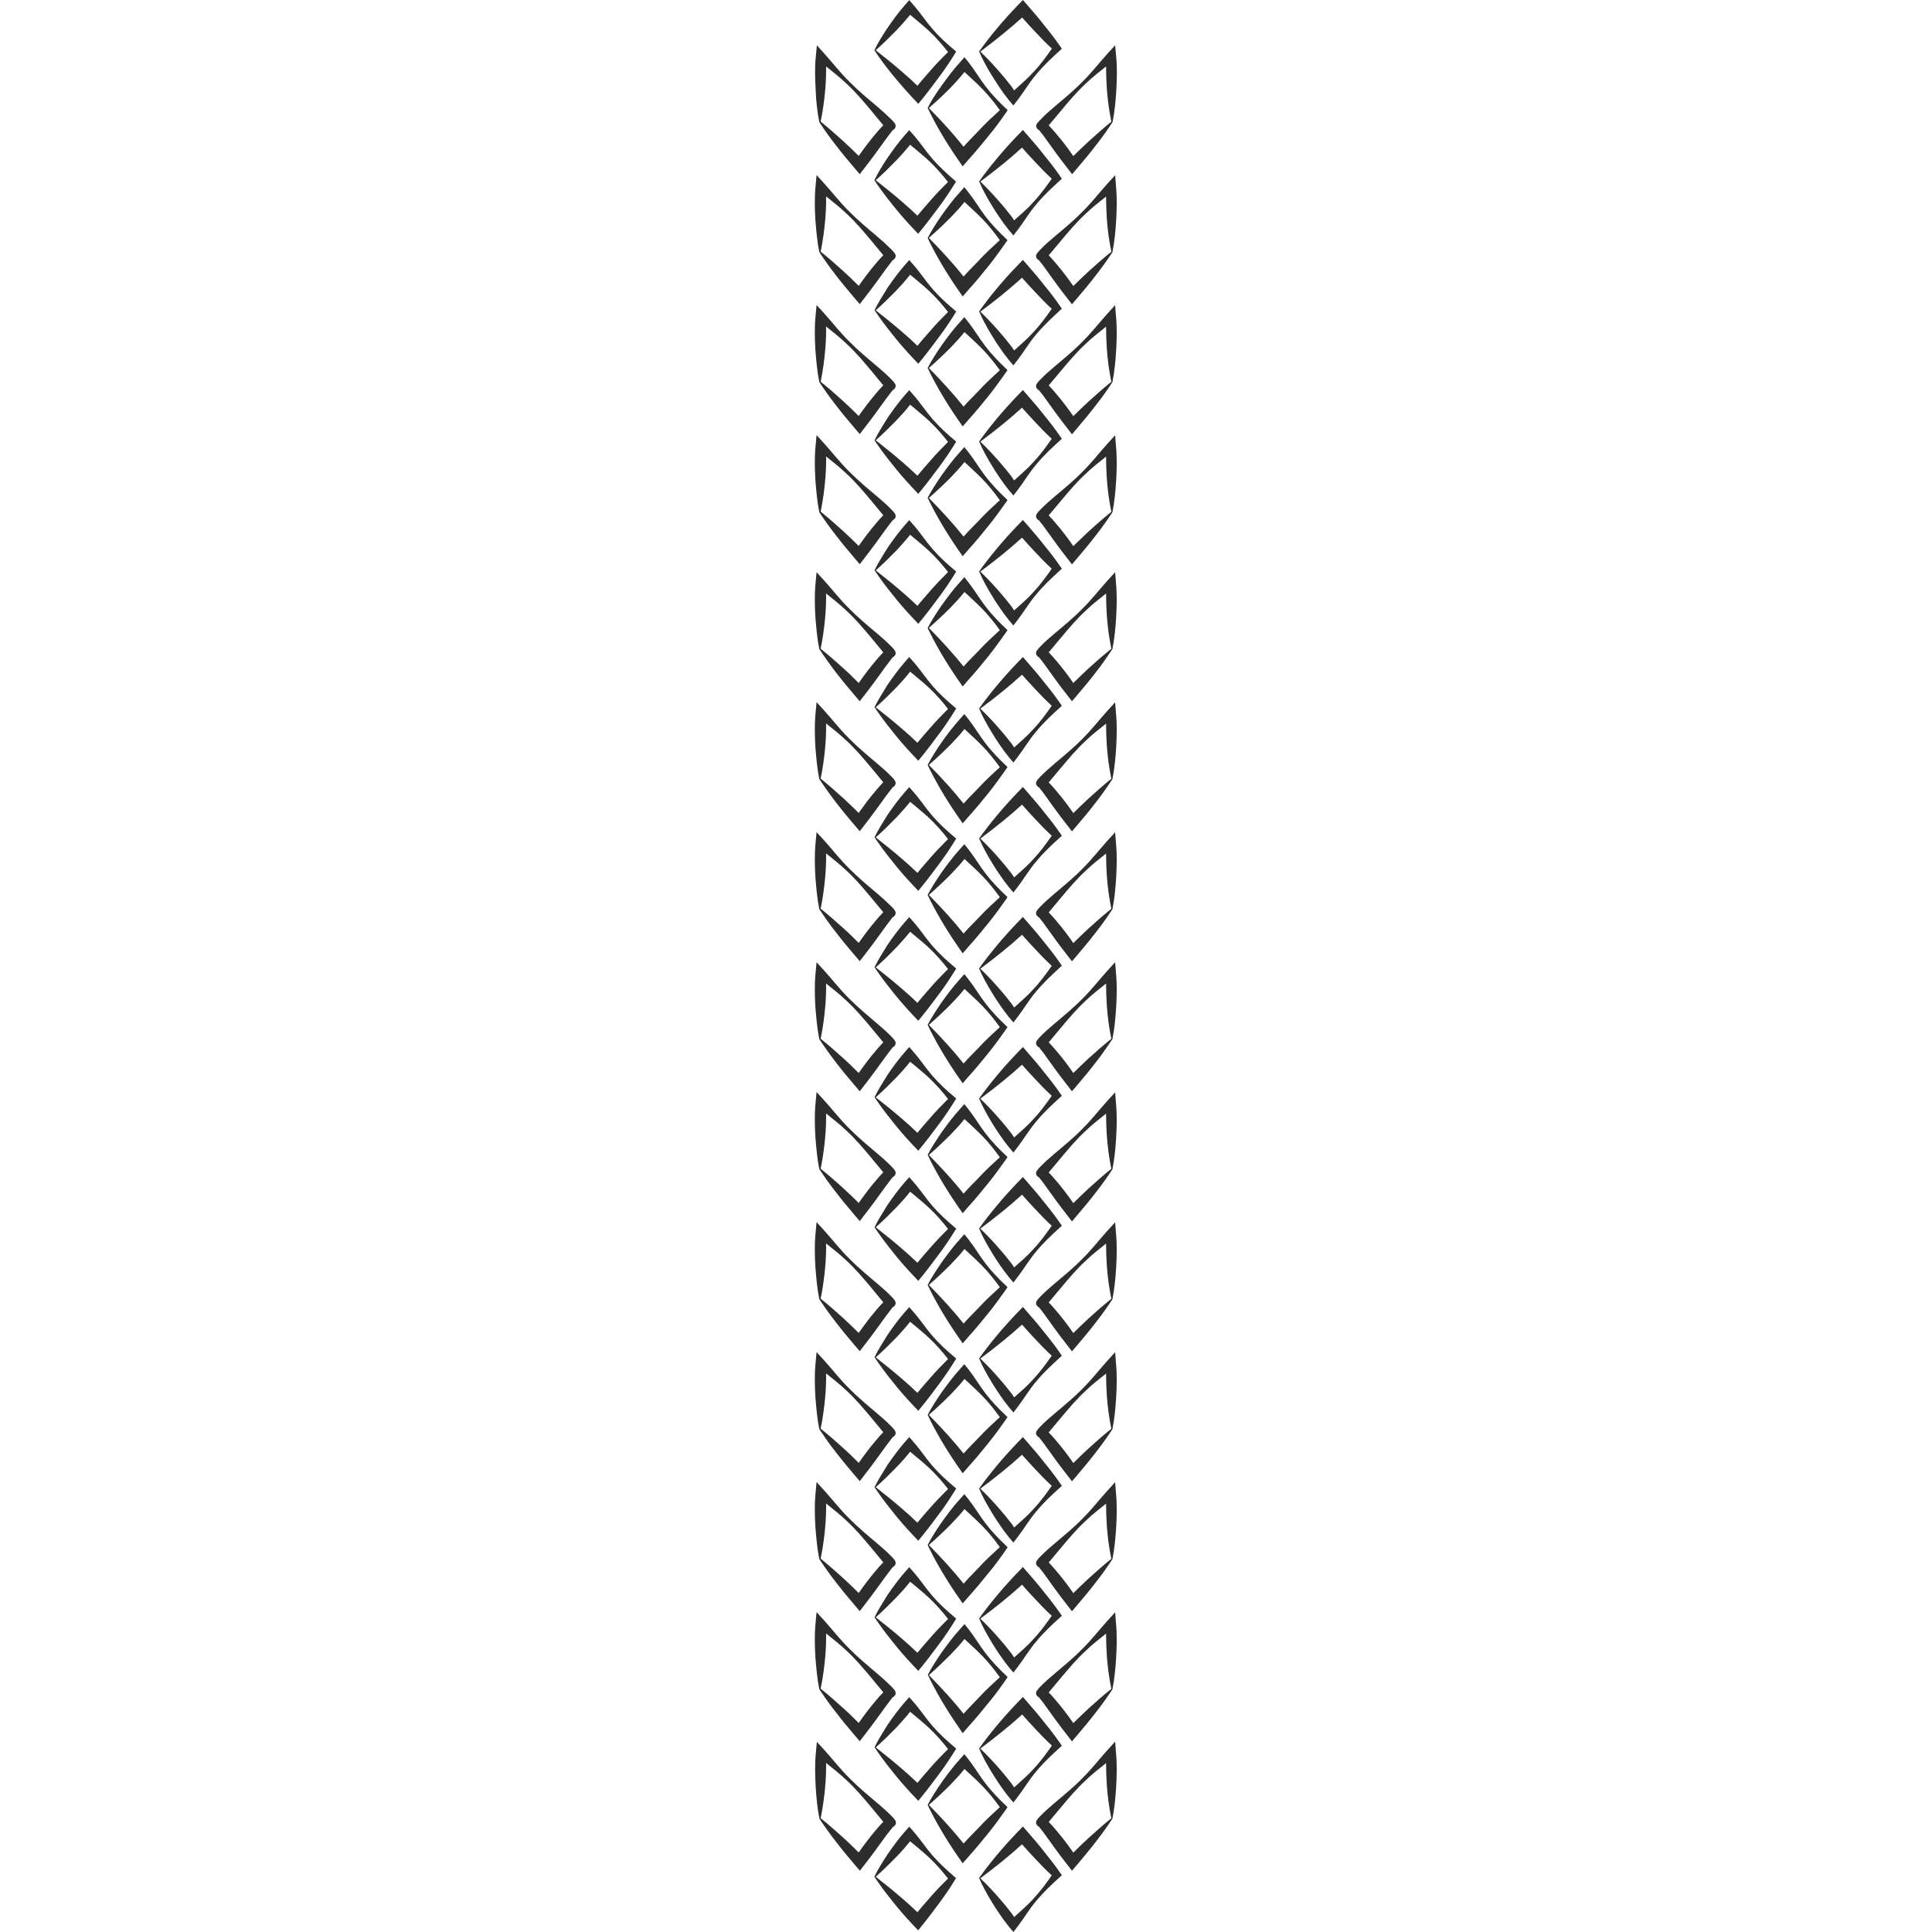 <?xml version="1.0" encoding="utf-8"?>
<!-- Generator: Adobe Illustrator 24.1.2, SVG Export Plug-In . SVG Version: 6.00 Build 0)  -->
<svg version="1.1" id="Layer_1" xmlns="http://www.w3.org/2000/svg" xmlns:xlink="http://www.w3.org/1999/xlink" x="0px" y="0px"
	 viewBox="0 0 128 128" style="enable-background:new 0 0 128 128;" xml:space="preserve">
<style type="text/css">
	.st0{fill:#2D2D2D;}
</style>
<g>
	<path class="st0" d="M54.12,76.4c0.04,0.36,0.09,0.71,0.16,1.05c0.16,0.25,0.35,0.51,0.52,0.76c0.18,0.25,0.37,0.51,0.57,0.76
		c0.39,0.51,0.81,1.02,1.24,1.52l0.35,0.41l0.34-0.44c0.49-0.63,0.96-1.28,1.42-1.92c0.12-0.16,0.24-0.32,0.35-0.46
		c0.03-0.04,0.06-0.07,0.08-0.09l0.02-0.02c-0.02,0.02-0.04,0.03-0.07,0.04c-0.01,0-0.03,0.01-0.04,0.01l-0.01,0
		c0.02,0,0.14-0.04,0.19-0.1c0.03-0.03,0.06-0.06,0.07-0.09c0.02-0.04,0.02-0.05,0.02-0.06c0-0.02,0.01-0.04,0.01-0.06
		c-0.01-0.1-0.02-0.1-0.03-0.12c-0.01-0.02-0.02-0.03-0.02-0.04c-0.09-0.14-0.16-0.19-0.24-0.28c-0.3-0.31-0.61-0.58-0.93-0.85
		c-0.64-0.54-1.29-1.08-1.87-1.67c-0.59-0.58-1.08-1.22-1.63-1.83l-0.52-0.57l-0.07,0.75c-0.07,0.74-0.05,1.48-0.01,2.21
		C54.05,75.68,54.08,76.05,54.12,76.4z M54.56,76.32c0.05-0.36,0.09-0.72,0.12-1.08c0.04-0.49,0.06-0.98,0.05-1.47
		c0.46,0.37,0.92,0.73,1.34,1.13c0.61,0.56,1.13,1.18,1.65,1.8l0.76,0.92c0.01,0.01,0.02,0.03,0.04,0.05
		c-0.02,0.02-0.03,0.03-0.05,0.05c-0.16,0.16-0.29,0.32-0.42,0.47c-0.42,0.49-0.8,1-1.16,1.51c-0.32-0.32-0.64-0.63-0.99-0.95
		c-0.24-0.22-0.49-0.44-0.74-0.66c-0.26-0.22-0.51-0.44-0.79-0.66C54.45,77.05,54.51,76.68,54.56,76.32z"/>
	<path class="st0" d="M73.88,72.37l-0.52,0.57c-0.55,0.61-1.04,1.25-1.63,1.83c-0.57,0.59-1.22,1.12-1.87,1.67
		c-0.32,0.27-0.64,0.55-0.93,0.85c-0.08,0.08-0.14,0.14-0.24,0.28c-0.01,0.01-0.01,0.02-0.02,0.04c-0.01,0.02-0.02,0.02-0.03,0.12
		c0,0.02,0,0.04,0.01,0.06c0,0,0,0.02,0.02,0.06c0.02,0.03,0.04,0.06,0.07,0.09c0.05,0.06,0.18,0.1,0.19,0.1l-0.01,0
		c-0.01,0-0.03,0-0.04-0.01c-0.03-0.01-0.05-0.02-0.07-0.04l0.02,0.02c0.02,0.02,0.05,0.05,0.08,0.09c0.12,0.14,0.24,0.3,0.35,0.46
		c0.46,0.64,0.92,1.29,1.42,1.92l0.34,0.44l0.35-0.41c0.43-0.5,0.85-1.01,1.24-1.52c0.2-0.25,0.39-0.51,0.57-0.76
		c0.18-0.26,0.36-0.51,0.52-0.76c0.07-0.34,0.12-0.69,0.16-1.05c0.04-0.36,0.07-0.72,0.09-1.08c0.04-0.73,0.06-1.47-0.01-2.21
		L73.88,72.37z M72.84,78.1c-0.25,0.22-0.5,0.44-0.74,0.66c-0.34,0.31-0.66,0.63-0.99,0.95c-0.36-0.52-0.74-1.02-1.16-1.51
		c-0.13-0.16-0.27-0.31-0.42-0.47c-0.01-0.01-0.03-0.03-0.05-0.05c0.01-0.02,0.02-0.03,0.04-0.05l0.77-0.92
		c0.52-0.62,1.04-1.24,1.65-1.8c0.41-0.4,0.88-0.76,1.34-1.13c0,0.49,0.02,0.97,0.05,1.47c0.03,0.36,0.06,0.71,0.11,1.08
		c0.05,0.36,0.11,0.73,0.19,1.11C73.35,77.65,73.1,77.88,72.84,78.1z"/>
	<path class="st0" d="M57.94,81.31c0.33,0.5,0.72,1.03,1.15,1.56c0.42,0.54,0.89,1.08,1.38,1.6l0.37,0.39l0.34-0.42
		c0.38-0.47,0.73-0.95,1.09-1.43c0.36-0.48,0.69-0.98,1-1.48l0.08-0.13l-0.09-0.08c-0.54-0.45-1.05-0.92-1.49-1.43
		c-0.44-0.51-0.8-1.07-1.25-1.58l-0.28-0.32l-0.3,0.34c-0.42,0.48-0.79,0.99-1.14,1.5C58.48,80.34,58.17,80.84,57.94,81.31z
		 M60.3,78.95c0.42,0.36,0.86,0.7,1.26,1.08c0.46,0.43,0.87,0.9,1.25,1.39c-0.41,0.41-0.81,0.82-1.18,1.25
		c-0.29,0.33-0.57,0.65-0.85,0.99c-0.34-0.33-0.69-0.65-1.07-0.97c-0.52-0.45-1.08-0.9-1.69-1.38c0.53-0.47,0.97-0.91,1.39-1.34
		C59.73,79.63,60.03,79.3,60.3,78.95z"/>
	<path class="st0" d="M66.67,85.4l0.08-0.12l-0.08-0.08c-0.5-0.47-0.97-0.96-1.37-1.48c-0.4-0.52-0.73-1.09-1.14-1.61l-0.27-0.34
		l-0.31,0.35c-0.44,0.48-0.82,1-1.19,1.51c-0.35,0.51-0.68,1.02-0.93,1.5c0.5,1.06,1.2,2.25,1.98,3.38l0.34,0.49l0.4-0.46
		c0.22-0.25,0.45-0.5,0.66-0.76l0.64-0.78C65.9,86.48,66.29,85.94,66.67,85.4z M64.14,87.36c-0.1,0.11-0.2,0.22-0.3,0.33
		c-0.67-0.84-1.42-1.66-2.3-2.56c0.54-0.47,1-0.91,1.44-1.35c0.33-0.34,0.64-0.68,0.92-1.03c0.39,0.37,0.79,0.72,1.16,1.1
		c0.44,0.45,0.82,0.93,1.18,1.43c-0.48,0.44-0.96,0.88-1.39,1.35L64.14,87.36z"/>
	<path class="st0" d="M70.24,81.31l0.11-0.1l-0.11-0.16c-0.32-0.47-0.67-0.92-1.03-1.36c-0.35-0.45-0.72-0.89-1.1-1.32l-0.34-0.39
		l-0.36,0.37c-0.97,1.01-1.86,2.08-2.54,3.04c0.21,0.51,0.51,1.05,0.84,1.59c0.16,0.27,0.34,0.55,0.53,0.82
		c0.18,0.27,0.38,0.54,0.59,0.8l0.31,0.37l0.27-0.35c0.44-0.57,0.79-1.19,1.27-1.74C69.14,82.32,69.69,81.81,70.24,81.31z
		 M67.19,83.97c-0.09-0.13-0.17-0.27-0.28-0.39c-0.18-0.24-0.38-0.48-0.58-0.71c-0.41-0.48-0.85-0.96-1.38-1.47
		c1.06-0.79,1.95-1.51,2.76-2.25c0.28,0.31,0.55,0.62,0.84,0.92c0.36,0.39,0.73,0.77,1.13,1.14c-0.38,0.54-0.76,1.07-1.22,1.55
		C68.09,83.19,67.63,83.57,67.19,83.97z"/>
	<path class="st0" d="M54.12,67.79c0.04,0.36,0.09,0.71,0.16,1.05c0.16,0.26,0.35,0.51,0.52,0.76c0.18,0.25,0.37,0.51,0.57,0.77
		c0.39,0.51,0.81,1.02,1.24,1.52l0.35,0.41l0.34-0.44c0.49-0.63,0.96-1.28,1.42-1.92c0.12-0.16,0.24-0.32,0.35-0.46
		c0.03-0.04,0.06-0.07,0.08-0.09l0.02-0.02c-0.02,0.02-0.04,0.03-0.07,0.04c-0.01,0-0.03,0.01-0.04,0.01l-0.01,0
		c0.02,0,0.14-0.04,0.19-0.1c0.03-0.03,0.06-0.06,0.07-0.09c0.02-0.04,0.02-0.05,0.02-0.06c0-0.02,0.01-0.04,0.01-0.06
		c-0.01-0.1-0.02-0.1-0.03-0.12c-0.01-0.02-0.02-0.04-0.02-0.04c-0.09-0.14-0.16-0.19-0.24-0.28c-0.3-0.31-0.61-0.58-0.93-0.85
		c-0.64-0.55-1.29-1.08-1.87-1.67c-0.59-0.58-1.08-1.22-1.63-1.83l-0.52-0.57l-0.07,0.75c-0.07,0.74-0.05,1.48-0.01,2.21
		C54.05,67.07,54.08,67.43,54.12,67.79z M54.56,67.71c0.05-0.36,0.09-0.72,0.12-1.08c0.04-0.49,0.06-0.98,0.05-1.47
		c0.46,0.37,0.92,0.73,1.34,1.13c0.61,0.56,1.13,1.18,1.65,1.8l0.76,0.92c0.01,0.01,0.02,0.03,0.04,0.05
		c-0.02,0.01-0.03,0.03-0.05,0.05c-0.16,0.16-0.29,0.32-0.42,0.47c-0.42,0.49-0.8,1-1.16,1.51c-0.32-0.32-0.64-0.64-0.99-0.95
		c-0.24-0.22-0.49-0.44-0.74-0.66c-0.26-0.22-0.51-0.44-0.79-0.66C54.45,68.44,54.51,68.07,54.56,67.71z"/>
	<path class="st0" d="M73.88,63.75l-0.52,0.57c-0.55,0.61-1.04,1.25-1.63,1.83c-0.57,0.59-1.22,1.12-1.87,1.67
		c-0.32,0.27-0.64,0.55-0.93,0.85c-0.08,0.08-0.14,0.14-0.24,0.28c-0.01,0.01-0.01,0.02-0.02,0.04c-0.01,0.02-0.02,0.02-0.03,0.12
		c0,0.02,0,0.04,0.01,0.06c0,0,0,0.02,0.02,0.06c0.02,0.03,0.04,0.06,0.07,0.09c0.05,0.06,0.18,0.1,0.19,0.1l-0.01,0
		c-0.01,0-0.03,0-0.04-0.01c-0.03-0.01-0.05-0.02-0.07-0.04l0.02,0.02c0.02,0.02,0.05,0.05,0.08,0.09c0.12,0.14,0.24,0.3,0.35,0.46
		c0.46,0.64,0.92,1.29,1.42,1.92l0.34,0.44l0.35-0.41c0.43-0.5,0.85-1.01,1.24-1.52c0.2-0.25,0.39-0.51,0.57-0.77
		c0.18-0.26,0.36-0.51,0.52-0.76c0.07-0.34,0.12-0.69,0.16-1.05c0.04-0.36,0.07-0.72,0.09-1.08c0.04-0.73,0.06-1.47-0.01-2.21
		L73.88,63.75z M72.84,69.48c-0.25,0.22-0.5,0.44-0.74,0.66c-0.34,0.31-0.66,0.63-0.99,0.95c-0.36-0.52-0.74-1.02-1.16-1.51
		c-0.13-0.16-0.27-0.31-0.42-0.47c-0.01-0.01-0.03-0.03-0.05-0.05c0.01-0.02,0.02-0.03,0.04-0.05l0.77-0.92
		c0.52-0.62,1.04-1.24,1.65-1.8c0.41-0.4,0.88-0.76,1.34-1.13c0,0.49,0.02,0.97,0.05,1.47c0.03,0.36,0.06,0.71,0.11,1.08
		c0.05,0.36,0.11,0.73,0.19,1.11C73.35,69.04,73.1,69.27,72.84,69.48z"/>
	<path class="st0" d="M57.94,72.69c0.33,0.5,0.72,1.03,1.15,1.56c0.42,0.54,0.89,1.08,1.38,1.6l0.37,0.39l0.34-0.42
		c0.38-0.47,0.73-0.95,1.09-1.43c0.36-0.48,0.69-0.98,1-1.48l0.08-0.13l-0.09-0.08c-0.54-0.45-1.05-0.92-1.49-1.43
		c-0.44-0.51-0.8-1.07-1.25-1.58l-0.28-0.32l-0.3,0.34c-0.42,0.48-0.79,0.99-1.14,1.5C58.48,71.72,58.17,72.23,57.94,72.69z
		 M60.3,70.34c0.42,0.36,0.86,0.7,1.26,1.08c0.46,0.43,0.87,0.9,1.25,1.39c-0.41,0.41-0.81,0.82-1.18,1.25
		c-0.29,0.33-0.57,0.65-0.85,0.99c-0.34-0.33-0.69-0.65-1.07-0.97c-0.52-0.45-1.08-0.9-1.69-1.38c0.53-0.47,0.97-0.91,1.39-1.34
		C59.73,71.02,60.03,70.69,60.3,70.34z"/>
	<path class="st0" d="M66.67,76.78l0.08-0.12l-0.08-0.08c-0.5-0.47-0.97-0.96-1.37-1.48c-0.4-0.52-0.73-1.09-1.14-1.61l-0.27-0.34
		l-0.31,0.35c-0.44,0.48-0.82,1-1.19,1.51c-0.35,0.51-0.68,1.02-0.93,1.5c0.5,1.06,1.2,2.25,1.98,3.38l0.34,0.49l0.4-0.46
		c0.22-0.25,0.45-0.5,0.66-0.76l0.64-0.78C65.9,77.86,66.29,77.32,66.67,76.78z M64.14,78.75c-0.1,0.11-0.2,0.22-0.3,0.33
		c-0.67-0.84-1.42-1.66-2.3-2.56c0.54-0.47,1-0.91,1.44-1.35c0.33-0.34,0.64-0.68,0.92-1.03c0.39,0.37,0.79,0.72,1.16,1.1
		c0.44,0.45,0.82,0.93,1.18,1.43c-0.48,0.44-0.96,0.88-1.39,1.35L64.14,78.75z"/>
	<path class="st0" d="M70.24,72.7l0.11-0.1l-0.11-0.16c-0.32-0.47-0.67-0.92-1.03-1.36c-0.35-0.45-0.72-0.89-1.1-1.32l-0.34-0.39
		l-0.36,0.37c-0.97,1.01-1.86,2.08-2.54,3.04c0.21,0.5,0.51,1.05,0.84,1.59c0.16,0.27,0.34,0.55,0.53,0.82
		c0.18,0.27,0.38,0.54,0.59,0.8l0.31,0.37l0.27-0.35c0.44-0.57,0.79-1.19,1.27-1.74C69.14,73.71,69.69,73.2,70.24,72.7z
		 M67.19,75.36c-0.09-0.13-0.17-0.27-0.28-0.39c-0.18-0.24-0.38-0.48-0.58-0.71c-0.41-0.48-0.85-0.96-1.38-1.47
		c1.06-0.79,1.95-1.51,2.76-2.25c0.28,0.31,0.55,0.62,0.84,0.92c0.36,0.39,0.73,0.77,1.13,1.14c-0.38,0.54-0.76,1.07-1.22,1.55
		C68.09,74.57,67.63,74.96,67.19,75.36z"/>
	<path class="st0" d="M54.12,59.18c0.04,0.36,0.09,0.71,0.16,1.05c0.16,0.25,0.35,0.51,0.52,0.76c0.18,0.25,0.37,0.51,0.57,0.76
		c0.39,0.51,0.81,1.02,1.24,1.52l0.35,0.41l0.34-0.44c0.49-0.63,0.96-1.28,1.42-1.92c0.12-0.16,0.24-0.32,0.35-0.46
		c0.03-0.04,0.06-0.07,0.08-0.09l0.02-0.02c-0.02,0.02-0.04,0.03-0.07,0.04c-0.01,0-0.03,0.01-0.04,0.01l-0.01,0
		c0.02,0,0.14-0.04,0.19-0.1c0.03-0.03,0.06-0.06,0.07-0.09c0.02-0.04,0.02-0.05,0.02-0.06c0-0.02,0.01-0.04,0.01-0.06
		c-0.01-0.1-0.02-0.1-0.03-0.12c-0.01-0.02-0.02-0.03-0.02-0.04c-0.09-0.14-0.16-0.19-0.24-0.28c-0.3-0.3-0.61-0.58-0.93-0.85
		c-0.64-0.54-1.29-1.08-1.87-1.67c-0.59-0.58-1.08-1.22-1.63-1.83l-0.52-0.57l-0.07,0.75c-0.07,0.74-0.05,1.48-0.01,2.21
		C54.05,58.46,54.08,58.82,54.12,59.18z M54.56,59.09c0.05-0.36,0.09-0.72,0.12-1.08c0.04-0.49,0.06-0.98,0.05-1.47
		c0.46,0.37,0.92,0.73,1.34,1.13c0.61,0.56,1.13,1.18,1.65,1.8l0.76,0.92c0.01,0.01,0.02,0.03,0.04,0.05
		c-0.02,0.01-0.03,0.03-0.05,0.05c-0.16,0.16-0.29,0.32-0.42,0.47c-0.42,0.49-0.8,1-1.16,1.51c-0.32-0.32-0.64-0.64-0.99-0.95
		c-0.24-0.22-0.49-0.44-0.74-0.66c-0.26-0.22-0.51-0.44-0.79-0.66C54.45,59.83,54.51,59.46,54.56,59.09z"/>
	<path class="st0" d="M73.88,55.14l-0.52,0.57c-0.55,0.61-1.04,1.25-1.63,1.83c-0.57,0.59-1.22,1.12-1.87,1.67
		c-0.32,0.27-0.64,0.55-0.93,0.85c-0.08,0.08-0.14,0.14-0.24,0.28c-0.01,0.01-0.01,0.02-0.02,0.04c-0.01,0.02-0.02,0.02-0.03,0.12
		c0,0.02,0,0.04,0.01,0.06c0,0,0,0.02,0.02,0.06c0.02,0.03,0.04,0.06,0.07,0.09c0.05,0.06,0.18,0.1,0.19,0.1l-0.01,0
		c-0.01,0-0.03,0-0.04-0.01c-0.03-0.01-0.05-0.02-0.07-0.04l0.02,0.02c0.02,0.02,0.05,0.05,0.08,0.09c0.12,0.14,0.24,0.3,0.35,0.46
		c0.46,0.64,0.92,1.29,1.42,1.92l0.34,0.44l0.35-0.41c0.43-0.5,0.85-1.01,1.24-1.52c0.2-0.25,0.39-0.51,0.57-0.76
		c0.18-0.26,0.36-0.51,0.52-0.76c0.07-0.34,0.12-0.69,0.16-1.05c0.04-0.36,0.07-0.72,0.09-1.08c0.04-0.73,0.06-1.47-0.01-2.21
		L73.88,55.14z M72.84,60.87c-0.25,0.22-0.5,0.44-0.74,0.66c-0.34,0.31-0.66,0.63-0.99,0.95c-0.36-0.52-0.74-1.02-1.16-1.51
		c-0.13-0.16-0.27-0.31-0.42-0.47c-0.01-0.01-0.03-0.03-0.05-0.05c0.01-0.02,0.02-0.03,0.04-0.05l0.77-0.92
		c0.52-0.62,1.04-1.24,1.65-1.8c0.41-0.4,0.88-0.76,1.34-1.13c0,0.49,0.02,0.97,0.05,1.47c0.03,0.36,0.06,0.71,0.11,1.08
		c0.05,0.36,0.11,0.73,0.19,1.11C73.35,60.43,73.1,60.65,72.84,60.87z"/>
	<path class="st0" d="M57.94,64.08c0.33,0.5,0.72,1.03,1.15,1.56c0.42,0.54,0.89,1.08,1.38,1.6l0.37,0.39l0.34-0.42
		c0.38-0.47,0.73-0.95,1.09-1.43c0.36-0.48,0.69-0.98,1-1.48l0.08-0.13l-0.09-0.08c-0.54-0.45-1.05-0.92-1.49-1.43
		c-0.44-0.51-0.8-1.07-1.25-1.58l-0.28-0.32l-0.3,0.34c-0.42,0.48-0.79,0.99-1.14,1.5C58.48,63.11,58.17,63.61,57.94,64.08z
		 M60.3,61.73c0.42,0.36,0.86,0.7,1.26,1.08c0.46,0.43,0.87,0.91,1.25,1.39c-0.41,0.41-0.81,0.82-1.18,1.25
		c-0.29,0.33-0.57,0.65-0.85,0.99c-0.34-0.33-0.69-0.65-1.07-0.97c-0.52-0.45-1.08-0.9-1.69-1.38c0.53-0.47,0.97-0.91,1.39-1.34
		C59.73,62.4,60.03,62.07,60.3,61.73z"/>
	<path class="st0" d="M66.67,68.17l0.08-0.12l-0.08-0.08c-0.5-0.47-0.97-0.96-1.37-1.48c-0.4-0.52-0.73-1.09-1.14-1.61l-0.27-0.34
		l-0.31,0.35c-0.44,0.48-0.82,1-1.19,1.51c-0.35,0.51-0.68,1.02-0.93,1.5c0.5,1.06,1.2,2.25,1.98,3.38l0.34,0.49l0.4-0.46
		c0.22-0.25,0.45-0.5,0.66-0.76l0.64-0.78C65.9,69.25,66.29,68.71,66.67,68.17z M64.14,70.13c-0.1,0.11-0.2,0.22-0.3,0.33
		c-0.67-0.84-1.42-1.66-2.3-2.56c0.54-0.47,1-0.91,1.44-1.35c0.33-0.34,0.64-0.68,0.92-1.03c0.39,0.37,0.79,0.72,1.16,1.1
		c0.44,0.45,0.82,0.93,1.18,1.43c-0.48,0.44-0.96,0.88-1.39,1.35L64.14,70.13z"/>
	<path class="st0" d="M70.24,64.08l0.11-0.1l-0.11-0.16c-0.32-0.47-0.67-0.92-1.03-1.36c-0.35-0.45-0.72-0.89-1.1-1.32l-0.34-0.39
		l-0.36,0.37c-0.97,1.01-1.86,2.08-2.54,3.04c0.21,0.51,0.51,1.05,0.84,1.59c0.16,0.27,0.34,0.55,0.53,0.82
		c0.18,0.27,0.38,0.54,0.59,0.8l0.31,0.37l0.27-0.35c0.44-0.57,0.79-1.19,1.27-1.74C69.14,65.1,69.69,64.59,70.24,64.08z
		 M67.19,66.75c-0.09-0.13-0.17-0.27-0.28-0.39c-0.18-0.24-0.38-0.48-0.58-0.71c-0.41-0.48-0.85-0.96-1.38-1.47
		c1.06-0.79,1.95-1.51,2.76-2.25c0.28,0.31,0.55,0.62,0.84,0.92c0.36,0.39,0.73,0.77,1.13,1.14c-0.38,0.54-0.76,1.07-1.22,1.55
		C68.09,65.96,67.63,66.35,67.19,66.75z"/>
	<path class="st0" d="M54.12,50.56c0.04,0.36,0.09,0.71,0.16,1.05c0.16,0.25,0.35,0.51,0.52,0.76c0.18,0.25,0.37,0.51,0.57,0.77
		c0.39,0.51,0.81,1.02,1.24,1.52l0.35,0.41l0.34-0.44c0.49-0.63,0.96-1.28,1.42-1.92c0.12-0.16,0.24-0.32,0.35-0.46
		c0.03-0.04,0.06-0.07,0.08-0.09l0.02-0.02c-0.02,0.02-0.04,0.03-0.07,0.04c-0.01,0-0.03,0.01-0.04,0.01l-0.01,0
		c0.02,0,0.14-0.04,0.19-0.1c0.03-0.03,0.06-0.06,0.07-0.09c0.02-0.04,0.02-0.05,0.02-0.06c0-0.02,0.01-0.04,0.01-0.06
		c-0.01-0.1-0.02-0.1-0.03-0.12c-0.01-0.02-0.02-0.04-0.02-0.04c-0.09-0.14-0.16-0.19-0.24-0.28c-0.3-0.31-0.61-0.58-0.93-0.85
		c-0.64-0.54-1.29-1.08-1.87-1.67c-0.59-0.58-1.08-1.22-1.63-1.83l-0.52-0.57l-0.07,0.75c-0.07,0.74-0.05,1.48-0.01,2.21
		C54.05,49.85,54.08,50.21,54.12,50.56z M54.56,50.48c0.05-0.36,0.09-0.72,0.12-1.08c0.04-0.49,0.06-0.98,0.05-1.47
		c0.46,0.37,0.92,0.73,1.34,1.13c0.61,0.56,1.13,1.18,1.65,1.8l0.76,0.92c0.01,0.01,0.02,0.03,0.04,0.05
		c-0.02,0.01-0.03,0.03-0.05,0.05c-0.16,0.16-0.29,0.32-0.42,0.47c-0.42,0.49-0.8,1-1.16,1.51c-0.32-0.32-0.64-0.63-0.99-0.95
		c-0.24-0.22-0.49-0.44-0.74-0.66c-0.26-0.22-0.51-0.44-0.79-0.67C54.45,51.21,54.51,50.84,54.56,50.48z"/>
	<path class="st0" d="M73.88,46.53l-0.52,0.57c-0.55,0.61-1.04,1.25-1.63,1.83c-0.57,0.59-1.22,1.12-1.87,1.67
		c-0.32,0.27-0.64,0.55-0.93,0.85c-0.08,0.08-0.14,0.14-0.24,0.28c-0.01,0.01-0.01,0.02-0.02,0.04c-0.01,0.02-0.02,0.02-0.03,0.12
		c0,0.02,0,0.04,0.01,0.06c0,0,0,0.02,0.02,0.06c0.02,0.03,0.04,0.06,0.07,0.09c0.05,0.06,0.18,0.1,0.19,0.1l-0.01,0
		c-0.01,0-0.03,0-0.04-0.01c-0.03-0.01-0.05-0.02-0.07-0.04l0.02,0.02c0.02,0.02,0.05,0.05,0.08,0.09c0.12,0.14,0.24,0.3,0.35,0.46
		c0.46,0.64,0.92,1.29,1.42,1.92l0.34,0.44l0.35-0.41c0.43-0.5,0.85-1.01,1.24-1.52c0.2-0.26,0.39-0.51,0.57-0.77
		c0.18-0.26,0.36-0.51,0.52-0.76c0.07-0.34,0.12-0.69,0.16-1.05c0.04-0.36,0.07-0.72,0.09-1.08c0.04-0.73,0.06-1.47-0.01-2.21
		L73.88,46.53z M72.84,52.26c-0.25,0.22-0.5,0.44-0.74,0.66c-0.34,0.31-0.66,0.63-0.99,0.95c-0.36-0.52-0.74-1.02-1.16-1.51
		c-0.13-0.16-0.27-0.31-0.42-0.47c-0.01-0.01-0.03-0.03-0.05-0.05c0.01-0.02,0.02-0.03,0.04-0.05l0.77-0.92
		c0.52-0.62,1.04-1.24,1.65-1.8c0.41-0.4,0.88-0.76,1.34-1.13c0,0.49,0.02,0.97,0.05,1.47c0.03,0.36,0.06,0.72,0.11,1.08
		c0.05,0.36,0.11,0.73,0.19,1.11C73.35,51.81,73.1,52.04,72.84,52.26z"/>
	<path class="st0" d="M57.94,55.47c0.33,0.5,0.72,1.03,1.15,1.56c0.42,0.54,0.89,1.08,1.38,1.6l0.37,0.39l0.34-0.42
		c0.38-0.47,0.73-0.95,1.09-1.43c0.36-0.48,0.69-0.98,1-1.48l0.08-0.13l-0.09-0.08c-0.54-0.45-1.05-0.92-1.49-1.43
		c-0.44-0.51-0.8-1.07-1.25-1.58l-0.28-0.32l-0.3,0.34c-0.42,0.48-0.79,0.99-1.14,1.5C58.48,54.5,58.17,55,57.94,55.47z M60.3,53.12
		c0.42,0.36,0.86,0.7,1.26,1.08c0.46,0.43,0.87,0.9,1.25,1.39c-0.41,0.41-0.81,0.82-1.18,1.25c-0.29,0.33-0.57,0.65-0.85,0.99
		c-0.34-0.33-0.69-0.65-1.07-0.97c-0.52-0.45-1.08-0.9-1.69-1.38c0.53-0.47,0.97-0.91,1.39-1.34C59.73,53.79,60.03,53.46,60.3,53.12
		z"/>
	<path class="st0" d="M66.67,59.56l0.08-0.12l-0.08-0.08c-0.5-0.47-0.97-0.96-1.37-1.48c-0.4-0.52-0.73-1.09-1.14-1.61l-0.27-0.34
		l-0.31,0.35c-0.44,0.48-0.82,1-1.19,1.51c-0.35,0.51-0.68,1.02-0.93,1.5c0.5,1.06,1.2,2.25,1.98,3.38l0.34,0.49l0.4-0.46
		c0.22-0.25,0.45-0.5,0.66-0.76l0.64-0.78C65.9,60.64,66.29,60.1,66.67,59.56z M64.14,61.52c-0.1,0.11-0.2,0.22-0.3,0.33
		c-0.67-0.84-1.42-1.66-2.3-2.56c0.54-0.47,1-0.91,1.44-1.35c0.33-0.34,0.64-0.68,0.92-1.03c0.39,0.37,0.79,0.72,1.16,1.1
		c0.44,0.45,0.82,0.93,1.18,1.43c-0.48,0.44-0.96,0.88-1.39,1.35L64.14,61.52z"/>
	<path class="st0" d="M70.24,55.47l0.11-0.1l-0.11-0.16c-0.32-0.47-0.67-0.92-1.03-1.36c-0.35-0.45-0.72-0.89-1.1-1.32l-0.34-0.39
		l-0.36,0.37c-0.97,1.01-1.86,2.08-2.54,3.04c0.21,0.5,0.51,1.05,0.84,1.59c0.16,0.27,0.34,0.55,0.53,0.82
		c0.18,0.27,0.38,0.54,0.59,0.8l0.31,0.37l0.27-0.35c0.44-0.57,0.79-1.19,1.27-1.74C69.14,56.48,69.69,55.97,70.24,55.47z
		 M67.19,58.13c-0.09-0.13-0.17-0.27-0.28-0.39c-0.18-0.24-0.38-0.48-0.58-0.71c-0.41-0.48-0.85-0.96-1.38-1.47
		c1.06-0.79,1.95-1.51,2.76-2.25c0.28,0.31,0.55,0.62,0.84,0.92c0.36,0.39,0.73,0.77,1.13,1.14c-0.38,0.54-0.76,1.07-1.22,1.55
		C68.09,57.35,67.63,57.73,67.19,58.13z"/>
	<path class="st0" d="M54.12,41.95c0.04,0.36,0.09,0.71,0.16,1.05c0.16,0.25,0.35,0.51,0.52,0.76c0.18,0.25,0.37,0.51,0.57,0.77
		c0.39,0.51,0.81,1.02,1.24,1.52l0.35,0.41l0.34-0.44c0.49-0.63,0.96-1.28,1.42-1.92c0.12-0.16,0.24-0.32,0.35-0.46
		c0.03-0.04,0.06-0.07,0.08-0.09l0.02-0.02c-0.02,0.02-0.04,0.03-0.07,0.04c-0.01,0-0.03,0.01-0.04,0.01l-0.01,0
		c0.02,0,0.14-0.04,0.19-0.1c0.03-0.03,0.06-0.06,0.07-0.09c0.02-0.04,0.02-0.05,0.02-0.06c0-0.02,0.01-0.04,0.01-0.06
		c-0.01-0.1-0.02-0.1-0.03-0.12c-0.01-0.02-0.02-0.04-0.02-0.04c-0.09-0.14-0.16-0.19-0.24-0.28c-0.3-0.31-0.61-0.58-0.93-0.85
		c-0.64-0.54-1.29-1.08-1.87-1.67c-0.59-0.58-1.08-1.22-1.63-1.83l-0.52-0.57l-0.07,0.75c-0.07,0.74-0.05,1.48-0.01,2.21
		C54.05,41.23,54.08,41.59,54.12,41.95z M54.56,41.87c0.05-0.36,0.09-0.72,0.12-1.08c0.04-0.49,0.06-0.98,0.05-1.47
		c0.46,0.37,0.92,0.73,1.34,1.13c0.61,0.56,1.13,1.18,1.65,1.8l0.76,0.92c0.01,0.01,0.02,0.03,0.04,0.05
		c-0.02,0.01-0.03,0.03-0.05,0.05c-0.16,0.16-0.29,0.32-0.42,0.47c-0.42,0.49-0.8,1-1.16,1.51c-0.32-0.32-0.64-0.64-0.99-0.95
		c-0.24-0.22-0.49-0.44-0.74-0.66c-0.26-0.22-0.51-0.44-0.79-0.66C54.45,42.6,54.51,42.23,54.56,41.87z"/>
	<path class="st0" d="M73.88,37.91l-0.52,0.57c-0.55,0.61-1.04,1.25-1.63,1.83c-0.57,0.59-1.22,1.12-1.87,1.67
		c-0.32,0.27-0.64,0.54-0.93,0.85c-0.08,0.08-0.14,0.14-0.24,0.28c-0.01,0.01-0.01,0.02-0.02,0.04c-0.01,0.02-0.02,0.02-0.03,0.12
		c0,0.02,0,0.04,0.01,0.06c0,0,0,0.02,0.02,0.06c0.02,0.03,0.04,0.06,0.07,0.09c0.05,0.06,0.18,0.1,0.19,0.1l-0.01,0
		c-0.01,0-0.03,0-0.04-0.01c-0.03-0.01-0.05-0.02-0.07-0.04l0.02,0.02c0.02,0.02,0.05,0.05,0.08,0.09c0.12,0.14,0.24,0.3,0.35,0.46
		c0.46,0.64,0.92,1.29,1.42,1.92l0.34,0.44l0.35-0.41c0.43-0.5,0.85-1.01,1.24-1.52c0.2-0.25,0.39-0.51,0.57-0.77
		c0.18-0.26,0.36-0.51,0.52-0.76c0.07-0.34,0.12-0.69,0.16-1.05c0.04-0.36,0.07-0.72,0.09-1.08c0.04-0.73,0.06-1.47-0.01-2.21
		L73.88,37.91z M72.84,43.64c-0.25,0.22-0.5,0.44-0.74,0.66c-0.34,0.31-0.66,0.63-0.99,0.95c-0.36-0.52-0.74-1.02-1.16-1.51
		c-0.13-0.16-0.27-0.31-0.42-0.47c-0.01-0.01-0.03-0.03-0.05-0.05c0.01-0.02,0.02-0.03,0.04-0.05l0.77-0.92
		c0.52-0.62,1.04-1.24,1.65-1.8c0.41-0.4,0.88-0.76,1.34-1.13c0,0.49,0.02,0.97,0.05,1.47c0.03,0.36,0.06,0.71,0.11,1.08
		c0.05,0.36,0.11,0.73,0.19,1.11C73.35,43.2,73.1,43.43,72.84,43.64z"/>
	<path class="st0" d="M57.94,46.85c0.33,0.5,0.72,1.03,1.15,1.56c0.42,0.54,0.89,1.08,1.38,1.6l0.37,0.39l0.34-0.42
		c0.38-0.47,0.73-0.95,1.09-1.43c0.36-0.48,0.69-0.98,1-1.48l0.08-0.13l-0.09-0.08c-0.54-0.45-1.05-0.92-1.49-1.43
		c-0.44-0.51-0.8-1.07-1.25-1.58l-0.28-0.32l-0.3,0.34c-0.42,0.48-0.79,1-1.14,1.5C58.48,45.88,58.17,46.39,57.94,46.85z M60.3,44.5
		c0.42,0.36,0.86,0.7,1.26,1.08c0.46,0.43,0.87,0.9,1.25,1.39c-0.41,0.41-0.81,0.82-1.18,1.25c-0.29,0.33-0.57,0.65-0.85,0.99
		c-0.34-0.33-0.69-0.65-1.07-0.97c-0.52-0.45-1.08-0.9-1.69-1.38c0.53-0.47,0.97-0.91,1.39-1.34C59.73,45.18,60.03,44.85,60.3,44.5z
		"/>
	<path class="st0" d="M66.67,50.94l0.08-0.12l-0.08-0.08c-0.5-0.47-0.97-0.96-1.37-1.48c-0.4-0.52-0.73-1.09-1.14-1.61l-0.27-0.34
		l-0.31,0.35c-0.44,0.48-0.82,1-1.19,1.51c-0.35,0.51-0.68,1.02-0.93,1.51c0.5,1.06,1.2,2.25,1.98,3.38l0.34,0.49l0.4-0.46
		c0.22-0.25,0.45-0.5,0.66-0.76l0.64-0.78C65.9,52.02,66.29,51.48,66.67,50.94z M64.14,52.91c-0.1,0.11-0.2,0.22-0.3,0.33
		c-0.67-0.84-1.41-1.66-2.3-2.56c0.54-0.47,1-0.91,1.44-1.35c0.33-0.34,0.64-0.68,0.92-1.03c0.39,0.37,0.79,0.72,1.16,1.1
		c0.44,0.45,0.82,0.93,1.18,1.43c-0.48,0.44-0.96,0.88-1.39,1.35L64.14,52.91z"/>
	<path class="st0" d="M70.24,46.86l0.11-0.1l-0.11-0.16c-0.32-0.47-0.67-0.92-1.03-1.36c-0.35-0.45-0.72-0.89-1.1-1.32l-0.34-0.39
		l-0.36,0.37c-0.97,1.01-1.86,2.08-2.54,3.04c0.21,0.51,0.51,1.05,0.84,1.59c0.16,0.27,0.34,0.55,0.53,0.82
		c0.18,0.27,0.38,0.54,0.59,0.8l0.31,0.37l0.27-0.35c0.44-0.57,0.79-1.19,1.27-1.74C69.14,47.87,69.69,47.36,70.24,46.86z
		 M67.19,49.52c-0.09-0.13-0.17-0.27-0.28-0.39c-0.18-0.24-0.38-0.48-0.58-0.71c-0.41-0.48-0.85-0.96-1.38-1.47
		c1.06-0.79,1.95-1.51,2.76-2.25c0.28,0.31,0.55,0.62,0.84,0.92c0.36,0.39,0.73,0.77,1.13,1.14c-0.38,0.54-0.76,1.07-1.22,1.55
		C68.09,48.73,67.63,49.12,67.19,49.52z"/>
	<path class="st0" d="M54.12,110.86c0.04,0.36,0.09,0.71,0.16,1.05c0.16,0.25,0.35,0.51,0.52,0.76c0.18,0.25,0.37,0.51,0.57,0.76
		c0.39,0.51,0.81,1.02,1.24,1.52l0.35,0.41l0.34-0.44c0.49-0.63,0.96-1.28,1.42-1.92c0.12-0.16,0.24-0.32,0.35-0.46
		c0.03-0.04,0.06-0.07,0.08-0.09l0.02-0.02c-0.02,0.02-0.04,0.03-0.07,0.04c-0.01,0-0.03,0.01-0.04,0.01l-0.01,0
		c0.02,0,0.14-0.04,0.19-0.1c0.03-0.03,0.06-0.06,0.07-0.09c0.02-0.04,0.02-0.05,0.02-0.06c0-0.02,0.01-0.04,0.01-0.06
		c-0.01-0.1-0.02-0.1-0.03-0.12c-0.01-0.02-0.02-0.04-0.02-0.04c-0.09-0.14-0.16-0.19-0.24-0.28c-0.3-0.3-0.61-0.58-0.93-0.85
		c-0.64-0.54-1.29-1.08-1.87-1.67c-0.59-0.58-1.08-1.22-1.63-1.83l-0.52-0.57l-0.07,0.75c-0.07,0.74-0.05,1.48-0.01,2.21
		C54.05,110.14,54.08,110.5,54.12,110.86z M54.56,110.77c0.05-0.36,0.09-0.72,0.12-1.08c0.04-0.49,0.06-0.98,0.05-1.47
		c0.46,0.37,0.92,0.73,1.34,1.13c0.61,0.56,1.13,1.18,1.65,1.8l0.76,0.92c0.01,0.01,0.02,0.03,0.04,0.05
		c-0.02,0.02-0.03,0.03-0.05,0.05c-0.16,0.16-0.29,0.32-0.42,0.47c-0.42,0.49-0.8,1-1.16,1.51c-0.32-0.32-0.64-0.64-0.99-0.95
		c-0.24-0.22-0.49-0.44-0.74-0.66c-0.26-0.22-0.51-0.44-0.79-0.66C54.45,111.5,54.51,111.14,54.56,110.77z"/>
	<path class="st0" d="M73.88,106.82l-0.52,0.57c-0.55,0.61-1.04,1.25-1.63,1.83c-0.57,0.59-1.22,1.12-1.87,1.67
		c-0.32,0.27-0.64,0.55-0.93,0.85c-0.08,0.08-0.14,0.14-0.24,0.28c-0.01,0.01-0.01,0.02-0.02,0.04c-0.01,0.02-0.02,0.02-0.03,0.12
		c0,0.02,0,0.04,0.01,0.06c0,0,0,0.02,0.02,0.06c0.02,0.03,0.04,0.06,0.07,0.09c0.05,0.06,0.18,0.1,0.19,0.1l-0.01,0
		c-0.01,0-0.03,0-0.04-0.01c-0.03-0.01-0.05-0.02-0.07-0.04l0.02,0.02c0.02,0.02,0.05,0.05,0.08,0.09c0.12,0.14,0.24,0.3,0.35,0.46
		c0.46,0.64,0.92,1.29,1.42,1.92l0.34,0.44l0.35-0.41c0.43-0.5,0.85-1.01,1.24-1.52c0.2-0.25,0.39-0.51,0.57-0.76
		c0.18-0.26,0.36-0.51,0.52-0.76c0.07-0.34,0.12-0.69,0.16-1.05c0.04-0.36,0.07-0.72,0.09-1.08c0.04-0.73,0.06-1.47-0.01-2.21
		L73.88,106.82z M72.84,112.55c-0.25,0.22-0.5,0.44-0.74,0.66c-0.34,0.31-0.66,0.63-0.99,0.95c-0.36-0.52-0.74-1.02-1.16-1.51
		c-0.13-0.16-0.27-0.31-0.42-0.47c-0.01-0.01-0.03-0.03-0.05-0.05c0.01-0.02,0.02-0.03,0.04-0.05l0.77-0.92
		c0.52-0.62,1.04-1.24,1.65-1.8c0.41-0.4,0.88-0.76,1.34-1.13c0,0.49,0.02,0.97,0.05,1.47c0.03,0.36,0.06,0.72,0.11,1.08
		c0.05,0.36,0.11,0.73,0.19,1.11C73.35,112.11,73.1,112.33,72.84,112.55z"/>
	<path class="st0" d="M57.94,115.76c0.33,0.5,0.72,1.03,1.15,1.56c0.42,0.54,0.89,1.08,1.38,1.6l0.37,0.39l0.34-0.42
		c0.38-0.47,0.73-0.95,1.09-1.43c0.36-0.48,0.69-0.98,1-1.48l0.08-0.13l-0.09-0.08c-0.54-0.45-1.05-0.92-1.49-1.43
		c-0.44-0.51-0.8-1.07-1.25-1.58l-0.28-0.32l-0.3,0.34c-0.42,0.48-0.79,0.99-1.14,1.5C58.48,114.79,58.17,115.29,57.94,115.76z
		 M60.3,113.41c0.42,0.36,0.86,0.7,1.26,1.08c0.46,0.43,0.87,0.9,1.25,1.39c-0.41,0.41-0.81,0.82-1.18,1.25
		c-0.29,0.33-0.57,0.65-0.85,0.99c-0.34-0.33-0.69-0.65-1.07-0.97c-0.52-0.45-1.08-0.9-1.69-1.38c0.53-0.47,0.97-0.91,1.39-1.34
		C59.73,114.08,60.03,113.75,60.3,113.41z"/>
	<path class="st0" d="M66.67,119.85l0.08-0.12l-0.08-0.08c-0.5-0.47-0.97-0.96-1.37-1.48c-0.4-0.52-0.73-1.09-1.14-1.61l-0.27-0.34
		l-0.31,0.35c-0.44,0.48-0.82,1-1.19,1.51c-0.35,0.51-0.68,1.02-0.93,1.5c0.5,1.06,1.2,2.25,1.98,3.38l0.34,0.49l0.4-0.46
		c0.22-0.25,0.45-0.5,0.66-0.76l0.64-0.78C65.9,120.93,66.29,120.39,66.67,119.85z M64.14,121.81c-0.1,0.11-0.2,0.22-0.3,0.33
		c-0.67-0.84-1.42-1.66-2.3-2.56c0.54-0.47,1-0.91,1.44-1.35c0.33-0.34,0.64-0.68,0.92-1.03c0.39,0.37,0.79,0.72,1.16,1.1
		c0.44,0.45,0.82,0.93,1.18,1.43c-0.48,0.44-0.96,0.88-1.39,1.35L64.14,121.81z"/>
	<path class="st0" d="M66.24,118.25c0.18,0.27,0.38,0.54,0.59,0.8l0.31,0.37l0.27-0.35c0.44-0.57,0.79-1.19,1.27-1.74
		c0.46-0.56,1.01-1.07,1.56-1.57l0.11-0.1l-0.11-0.16c-0.32-0.47-0.67-0.92-1.03-1.36c-0.35-0.45-0.72-0.89-1.1-1.32l-0.34-0.39
		l-0.36,0.37c-0.97,1.01-1.86,2.08-2.54,3.04c0.21,0.51,0.51,1.05,0.84,1.59C65.88,117.71,66.06,117.98,66.24,118.25z M67.72,113.59
		c0.28,0.31,0.55,0.62,0.84,0.92c0.36,0.39,0.73,0.77,1.13,1.14c-0.38,0.54-0.76,1.07-1.22,1.55c-0.38,0.43-0.85,0.82-1.28,1.22
		c-0.09-0.13-0.17-0.27-0.28-0.39c-0.18-0.24-0.38-0.48-0.58-0.71c-0.41-0.48-0.85-0.96-1.38-1.47
		C66.01,115.05,66.9,114.34,67.72,113.59z"/>
	<path class="st0" d="M59.09,121.13c0.03-0.04,0.06-0.07,0.08-0.09l0.02-0.02c-0.02,0.02-0.04,0.03-0.07,0.04
		c-0.01,0-0.03,0.01-0.04,0.01l-0.01,0c0.02,0,0.14-0.04,0.19-0.1c0.03-0.03,0.06-0.06,0.07-0.09c0.02-0.04,0.02-0.05,0.02-0.06
		c0-0.02,0.01-0.04,0.01-0.06c-0.01-0.1-0.02-0.1-0.03-0.12c-0.01-0.02-0.02-0.03-0.02-0.04c-0.09-0.14-0.16-0.19-0.24-0.28
		c-0.3-0.31-0.61-0.58-0.93-0.85c-0.64-0.54-1.29-1.08-1.87-1.67c-0.59-0.58-1.08-1.22-1.63-1.83l-0.52-0.57l-0.07,0.75
		c-0.07,0.74-0.05,1.48-0.01,2.21c0.02,0.36,0.05,0.73,0.09,1.08c0.04,0.36,0.09,0.71,0.16,1.05c0.16,0.26,0.35,0.51,0.52,0.76
		c0.18,0.25,0.37,0.51,0.57,0.76c0.39,0.51,0.81,1.02,1.24,1.52l0.35,0.41l0.34-0.44c0.49-0.63,0.96-1.28,1.42-1.92
		C58.85,121.43,58.97,121.27,59.09,121.13z M58.47,120.75c-0.16,0.16-0.29,0.32-0.42,0.47c-0.42,0.49-0.8,1-1.16,1.51
		c-0.32-0.32-0.64-0.63-0.99-0.95c-0.24-0.22-0.49-0.44-0.74-0.66c-0.26-0.22-0.51-0.44-0.79-0.66c0.08-0.38,0.14-0.75,0.19-1.11
		c0.05-0.36,0.09-0.72,0.12-1.08c0.04-0.49,0.06-0.98,0.05-1.47c0.46,0.37,0.92,0.73,1.34,1.13c0.61,0.56,1.13,1.18,1.65,1.8
		l0.76,0.92c0.01,0.01,0.02,0.03,0.04,0.05C58.5,120.72,58.48,120.74,58.47,120.75z"/>
	<path class="st0" d="M73.88,115.39l-0.52,0.57c-0.55,0.61-1.04,1.25-1.63,1.83c-0.57,0.59-1.22,1.12-1.87,1.67
		c-0.32,0.27-0.64,0.55-0.93,0.85c-0.08,0.08-0.14,0.14-0.24,0.28c-0.01,0.01-0.01,0.02-0.02,0.04c-0.01,0.02-0.02,0.02-0.03,0.12
		c0,0.02,0,0.04,0.01,0.06c0,0,0,0.02,0.02,0.06c0.02,0.03,0.04,0.06,0.07,0.09c0.05,0.06,0.18,0.1,0.19,0.1l-0.01,0
		c-0.01,0-0.03,0-0.04-0.01c-0.03-0.01-0.05-0.02-0.07-0.04l0.02,0.02c0.02,0.02,0.05,0.05,0.08,0.09c0.12,0.14,0.24,0.3,0.35,0.46
		c0.46,0.64,0.92,1.29,1.42,1.92l0.34,0.44l0.35-0.41c0.43-0.5,0.85-1.01,1.24-1.52c0.2-0.25,0.39-0.51,0.57-0.76
		c0.18-0.26,0.36-0.51,0.52-0.76c0.07-0.34,0.12-0.69,0.16-1.05c0.04-0.36,0.07-0.72,0.09-1.08c0.04-0.73,0.06-1.47-0.01-2.21
		L73.88,115.39z M72.84,121.13c-0.25,0.22-0.5,0.44-0.74,0.66c-0.34,0.31-0.66,0.63-0.99,0.95c-0.36-0.52-0.74-1.02-1.16-1.51
		c-0.13-0.16-0.27-0.31-0.42-0.47c-0.01-0.01-0.03-0.03-0.05-0.05c0.01-0.02,0.02-0.03,0.04-0.05l0.77-0.92
		c0.52-0.62,1.04-1.24,1.65-1.8c0.41-0.4,0.88-0.76,1.34-1.13c0,0.49,0.02,0.97,0.05,1.47c0.03,0.36,0.06,0.71,0.11,1.08
		c0.05,0.36,0.11,0.73,0.19,1.11C73.35,120.68,73.1,120.91,72.84,121.13z"/>
	<path class="st0" d="M61.77,122.92c-0.44-0.51-0.8-1.07-1.25-1.58l-0.28-0.32l-0.3,0.34c-0.42,0.48-0.79,0.99-1.14,1.5
		c-0.34,0.51-0.65,1.01-0.87,1.48c0.33,0.5,0.72,1.03,1.15,1.56c0.42,0.54,0.89,1.08,1.38,1.6l0.37,0.39l0.34-0.42
		c0.38-0.47,0.73-0.95,1.09-1.43c0.36-0.48,0.69-0.98,1-1.48l0.08-0.13l-0.09-0.08C62.72,123.9,62.22,123.43,61.77,122.92z
		 M61.63,125.7c-0.29,0.33-0.57,0.65-0.85,0.99c-0.34-0.33-0.69-0.65-1.07-0.97c-0.52-0.45-1.08-0.9-1.69-1.38
		c0.53-0.47,0.97-0.91,1.39-1.34c0.32-0.33,0.61-0.67,0.89-1.01c0.42,0.36,0.86,0.7,1.26,1.08c0.46,0.43,0.87,0.91,1.25,1.39
		C62.4,124.86,62,125.27,61.63,125.7z"/>
	<path class="st0" d="M69.21,122.72c-0.35-0.45-0.72-0.89-1.1-1.32l-0.34-0.39l-0.36,0.37c-0.97,1.01-1.86,2.08-2.54,3.04
		c0.21,0.51,0.51,1.05,0.84,1.59c0.16,0.27,0.34,0.55,0.53,0.82c0.18,0.27,0.38,0.54,0.59,0.8l0.31,0.37l0.27-0.35
		c0.44-0.57,0.79-1.19,1.27-1.74c0.46-0.56,1.01-1.07,1.56-1.57l0.11-0.1l-0.11-0.16C69.92,123.61,69.57,123.17,69.21,122.72z
		 M68.47,125.79c-0.38,0.43-0.85,0.82-1.28,1.22c-0.09-0.13-0.17-0.27-0.28-0.39c-0.18-0.24-0.38-0.48-0.58-0.71
		c-0.41-0.48-0.85-0.96-1.38-1.47c1.06-0.79,1.95-1.51,2.76-2.25c0.28,0.31,0.55,0.62,0.84,0.92c0.36,0.39,0.73,0.77,1.13,1.14
		C69.32,124.77,68.93,125.3,68.47,125.79z"/>
	<path class="st0" d="M54.12,102.24c0.04,0.36,0.09,0.71,0.16,1.05c0.16,0.25,0.35,0.51,0.52,0.76c0.18,0.25,0.37,0.51,0.57,0.76
		c0.39,0.51,0.81,1.02,1.24,1.52l0.35,0.41l0.34-0.44c0.49-0.63,0.96-1.28,1.42-1.92c0.12-0.16,0.24-0.32,0.35-0.46
		c0.03-0.04,0.06-0.07,0.08-0.09l0.02-0.02c-0.02,0.02-0.04,0.03-0.07,0.04c-0.01,0-0.03,0.01-0.04,0.01l-0.01,0
		c0.02,0,0.14-0.04,0.19-0.1c0.03-0.03,0.06-0.06,0.07-0.09c0.02-0.04,0.02-0.05,0.02-0.06c0-0.02,0.01-0.04,0.01-0.06
		c-0.01-0.1-0.02-0.1-0.03-0.12c-0.01-0.02-0.02-0.04-0.02-0.04c-0.09-0.14-0.16-0.19-0.24-0.28c-0.3-0.31-0.61-0.58-0.93-0.85
		c-0.64-0.54-1.29-1.08-1.87-1.67c-0.59-0.58-1.08-1.22-1.63-1.83l-0.52-0.57l-0.07,0.75c-0.07,0.74-0.05,1.48-0.01,2.21
		C54.05,101.52,54.08,101.89,54.12,102.24z M54.56,102.16c0.05-0.36,0.09-0.72,0.12-1.08c0.04-0.49,0.06-0.98,0.05-1.47
		c0.46,0.37,0.92,0.73,1.34,1.13c0.61,0.56,1.13,1.18,1.65,1.8l0.76,0.92c0.01,0.01,0.02,0.03,0.04,0.05
		c-0.02,0.02-0.03,0.03-0.05,0.05c-0.16,0.16-0.29,0.32-0.42,0.47c-0.42,0.49-0.8,1-1.16,1.51c-0.32-0.32-0.64-0.63-0.99-0.95
		c-0.24-0.22-0.49-0.44-0.74-0.66c-0.26-0.22-0.51-0.44-0.79-0.67C54.45,102.89,54.51,102.52,54.56,102.16z"/>
	<path class="st0" d="M73.88,98.2l-0.52,0.57c-0.55,0.61-1.04,1.25-1.63,1.83c-0.57,0.59-1.22,1.12-1.87,1.67
		c-0.32,0.27-0.64,0.55-0.93,0.85c-0.08,0.08-0.14,0.14-0.24,0.28c-0.01,0.01-0.01,0.02-0.02,0.04c-0.01,0.02-0.02,0.02-0.03,0.12
		c0,0.02,0,0.04,0.01,0.06c0,0,0,0.02,0.02,0.06c0.02,0.03,0.04,0.06,0.07,0.09c0.05,0.06,0.18,0.1,0.19,0.1l-0.01,0
		c-0.01,0-0.03,0-0.04-0.01c-0.03-0.01-0.05-0.02-0.07-0.04l0.02,0.02c0.02,0.02,0.05,0.05,0.08,0.09c0.12,0.14,0.24,0.3,0.35,0.46
		c0.46,0.64,0.92,1.29,1.42,1.92l0.34,0.44l0.35-0.41c0.43-0.5,0.85-1.01,1.24-1.52c0.2-0.25,0.39-0.51,0.57-0.76
		c0.18-0.26,0.36-0.51,0.52-0.76c0.07-0.34,0.12-0.69,0.16-1.05c0.04-0.36,0.07-0.72,0.09-1.08c0.04-0.73,0.06-1.47-0.01-2.21
		L73.88,98.2z M72.84,103.94c-0.25,0.22-0.5,0.44-0.74,0.66c-0.34,0.31-0.66,0.63-0.99,0.95c-0.36-0.52-0.74-1.02-1.16-1.51
		c-0.13-0.16-0.27-0.31-0.42-0.47c-0.01-0.01-0.03-0.03-0.05-0.05c0.01-0.02,0.02-0.03,0.04-0.05l0.77-0.92
		c0.52-0.62,1.04-1.24,1.65-1.8c0.41-0.4,0.88-0.76,1.34-1.13c0,0.49,0.02,0.97,0.05,1.47c0.03,0.36,0.06,0.71,0.11,1.08
		c0.05,0.36,0.11,0.73,0.19,1.11C73.35,103.49,73.1,103.72,72.84,103.94z"/>
	<path class="st0" d="M57.94,107.15c0.33,0.5,0.72,1.03,1.15,1.56c0.42,0.54,0.89,1.08,1.38,1.6l0.37,0.39l0.34-0.42
		c0.38-0.47,0.73-0.95,1.09-1.43c0.36-0.48,0.69-0.98,1-1.48l0.08-0.13l-0.09-0.08c-0.54-0.45-1.05-0.92-1.49-1.43
		c-0.44-0.51-0.8-1.07-1.25-1.58l-0.28-0.32l-0.3,0.34c-0.42,0.48-0.79,0.99-1.14,1.5C58.48,106.18,58.17,106.68,57.94,107.15z
		 M60.3,104.79c0.42,0.36,0.86,0.7,1.26,1.08c0.46,0.43,0.87,0.9,1.25,1.39c-0.41,0.41-0.81,0.82-1.18,1.25
		c-0.29,0.33-0.57,0.65-0.85,0.99c-0.34-0.33-0.69-0.65-1.07-0.97c-0.52-0.45-1.08-0.9-1.69-1.38c0.53-0.47,0.97-0.91,1.39-1.34
		C59.73,105.47,60.03,105.14,60.3,104.79z"/>
	<path class="st0" d="M63.78,114.83l0.4-0.46c0.22-0.25,0.45-0.5,0.66-0.76l0.64-0.78c0.43-0.51,0.82-1.05,1.2-1.6l0.08-0.12
		l-0.08-0.08c-0.5-0.47-0.97-0.96-1.37-1.48c-0.4-0.52-0.73-1.09-1.14-1.61l-0.27-0.34l-0.31,0.35c-0.44,0.48-0.82,1-1.19,1.51
		c-0.35,0.51-0.68,1.02-0.93,1.5c0.5,1.06,1.2,2.25,1.98,3.38L63.78,114.83z M62.98,109.62c0.33-0.34,0.64-0.68,0.92-1.03
		c0.39,0.37,0.79,0.72,1.16,1.1c0.44,0.45,0.82,0.93,1.18,1.43c-0.48,0.44-0.96,0.88-1.39,1.35l-0.71,0.74
		c-0.1,0.11-0.2,0.22-0.3,0.33c-0.67-0.84-1.42-1.66-2.3-2.56C62.09,110.5,62.54,110.06,62.98,109.62z"/>
	<path class="st0" d="M70.24,107.15l0.11-0.1l-0.11-0.16c-0.32-0.47-0.67-0.92-1.03-1.36c-0.35-0.45-0.72-0.89-1.1-1.32l-0.34-0.39
		l-0.36,0.37c-0.97,1.01-1.86,2.08-2.54,3.04c0.21,0.5,0.51,1.05,0.84,1.59c0.16,0.27,0.34,0.55,0.53,0.82
		c0.18,0.27,0.38,0.54,0.59,0.8l0.31,0.37l0.27-0.35c0.44-0.57,0.79-1.19,1.27-1.74C69.14,108.16,69.69,107.65,70.24,107.15z
		 M67.19,109.81c-0.09-0.13-0.17-0.27-0.28-0.39c-0.18-0.24-0.38-0.48-0.58-0.71c-0.41-0.48-0.85-0.96-1.38-1.47
		c1.06-0.79,1.95-1.51,2.76-2.25c0.28,0.31,0.55,0.62,0.84,0.92c0.36,0.39,0.73,0.77,1.13,1.14c-0.38,0.54-0.76,1.07-1.22,1.55
		C68.09,109.03,67.63,109.41,67.19,109.81z"/>
	<path class="st0" d="M54.12,93.63c0.04,0.36,0.09,0.71,0.16,1.05c0.16,0.25,0.35,0.51,0.52,0.76c0.18,0.25,0.37,0.51,0.57,0.76
		c0.39,0.51,0.81,1.02,1.24,1.52l0.35,0.41l0.34-0.44c0.49-0.63,0.96-1.28,1.42-1.92c0.12-0.16,0.24-0.32,0.35-0.46
		c0.03-0.04,0.06-0.07,0.08-0.09l0.02-0.02c-0.02,0.02-0.04,0.03-0.07,0.04c-0.01,0-0.03,0.01-0.04,0.01l-0.01,0
		c0.02,0,0.14-0.04,0.19-0.1c0.03-0.03,0.06-0.06,0.07-0.09c0.02-0.04,0.02-0.05,0.02-0.06c0-0.02,0.01-0.04,0.01-0.06
		c-0.01-0.1-0.02-0.1-0.03-0.12c-0.01-0.02-0.02-0.04-0.02-0.04c-0.09-0.14-0.16-0.19-0.24-0.28c-0.3-0.31-0.61-0.58-0.93-0.85
		c-0.64-0.54-1.29-1.08-1.87-1.67c-0.59-0.58-1.08-1.22-1.63-1.83l-0.52-0.57l-0.07,0.75c-0.07,0.74-0.05,1.48-0.01,2.21
		C54.05,92.91,54.08,93.27,54.12,93.63z M54.56,93.54c0.05-0.36,0.09-0.72,0.12-1.08c0.04-0.49,0.06-0.98,0.05-1.47
		c0.46,0.37,0.92,0.73,1.34,1.13c0.61,0.56,1.13,1.18,1.65,1.8l0.76,0.92c0.01,0.01,0.02,0.03,0.04,0.05
		c-0.02,0.02-0.03,0.03-0.05,0.05c-0.16,0.16-0.29,0.32-0.42,0.47c-0.42,0.49-0.8,1-1.16,1.51c-0.32-0.32-0.64-0.64-0.99-0.95
		c-0.24-0.22-0.49-0.44-0.74-0.66c-0.26-0.22-0.51-0.44-0.79-0.66C54.45,94.28,54.51,93.91,54.56,93.54z"/>
	<path class="st0" d="M73.88,89.59l-0.52,0.57c-0.55,0.61-1.04,1.25-1.63,1.83c-0.57,0.59-1.22,1.12-1.87,1.67
		c-0.32,0.27-0.64,0.54-0.93,0.85c-0.08,0.08-0.14,0.14-0.24,0.28c-0.01,0.01-0.01,0.02-0.02,0.04c-0.01,0.02-0.02,0.02-0.03,0.12
		c0,0.02,0,0.04,0.01,0.06c0,0,0,0.02,0.02,0.06c0.02,0.03,0.04,0.06,0.07,0.09c0.05,0.06,0.18,0.1,0.19,0.1l-0.01,0
		c-0.01,0-0.03,0-0.04-0.01c-0.03-0.01-0.05-0.02-0.07-0.04l0.02,0.02c0.02,0.02,0.05,0.05,0.08,0.09c0.12,0.14,0.24,0.3,0.35,0.46
		c0.46,0.64,0.92,1.29,1.42,1.92l0.34,0.44l0.35-0.41c0.43-0.5,0.85-1.01,1.24-1.52c0.2-0.25,0.39-0.51,0.57-0.76
		c0.18-0.26,0.36-0.51,0.52-0.76c0.07-0.34,0.12-0.69,0.16-1.05c0.04-0.36,0.07-0.72,0.09-1.08c0.04-0.73,0.06-1.47-0.01-2.21
		L73.88,89.59z M72.84,95.32c-0.25,0.22-0.5,0.44-0.74,0.66c-0.34,0.31-0.66,0.63-0.99,0.95c-0.36-0.52-0.74-1.02-1.16-1.51
		c-0.13-0.16-0.27-0.31-0.42-0.47c-0.01-0.01-0.03-0.03-0.05-0.05c0.01-0.02,0.02-0.03,0.04-0.05l0.77-0.92
		c0.52-0.62,1.04-1.24,1.65-1.8c0.41-0.4,0.88-0.76,1.34-1.13c0,0.49,0.02,0.97,0.05,1.47c0.03,0.36,0.06,0.71,0.11,1.08
		c0.05,0.36,0.11,0.73,0.19,1.11C73.35,94.88,73.1,95.1,72.84,95.32z"/>
	<path class="st0" d="M57.94,98.53c0.33,0.5,0.72,1.03,1.15,1.56c0.42,0.54,0.89,1.08,1.38,1.6l0.37,0.39l0.34-0.42
		c0.38-0.47,0.73-0.95,1.09-1.43c0.36-0.48,0.69-0.98,1-1.48l0.08-0.13l-0.09-0.08c-0.54-0.45-1.05-0.92-1.49-1.43
		c-0.44-0.51-0.8-1.07-1.25-1.58l-0.28-0.32l-0.3,0.34c-0.42,0.48-0.79,1-1.14,1.5C58.48,97.56,58.17,98.07,57.94,98.53z
		 M60.3,96.18c0.42,0.36,0.86,0.7,1.26,1.08c0.46,0.43,0.87,0.9,1.25,1.39c-0.41,0.41-0.81,0.82-1.18,1.24
		c-0.29,0.33-0.57,0.65-0.85,0.99c-0.34-0.33-0.69-0.65-1.07-0.97c-0.52-0.45-1.08-0.9-1.69-1.38c0.53-0.47,0.97-0.91,1.39-1.34
		C59.73,96.86,60.03,96.52,60.3,96.18z"/>
	<path class="st0" d="M63.89,98.99l-0.31,0.35c-0.44,0.48-0.82,1-1.19,1.51c-0.35,0.51-0.68,1.02-0.93,1.51
		c0.5,1.06,1.2,2.25,1.98,3.38l0.34,0.49l0.4-0.46c0.22-0.25,0.45-0.5,0.66-0.76l0.64-0.78c0.43-0.51,0.82-1.05,1.2-1.6l0.08-0.12
		l-0.08-0.08c-0.5-0.47-0.97-0.96-1.37-1.48c-0.4-0.52-0.73-1.09-1.14-1.61L63.89,98.99z M66.24,102.5
		c-0.48,0.44-0.96,0.88-1.39,1.35l-0.71,0.74c-0.1,0.11-0.2,0.22-0.3,0.33c-0.67-0.84-1.42-1.66-2.3-2.56
		c0.54-0.47,1-0.91,1.44-1.35c0.33-0.34,0.64-0.68,0.92-1.03c0.39,0.37,0.79,0.72,1.16,1.1C65.51,101.53,65.89,102.01,66.24,102.5z"
		/>
	<path class="st0" d="M70.24,98.54l0.11-0.1l-0.11-0.16c-0.32-0.47-0.67-0.92-1.03-1.36c-0.35-0.45-0.72-0.89-1.1-1.32l-0.34-0.39
		l-0.36,0.37c-0.97,1.01-1.86,2.08-2.54,3.04c0.21,0.51,0.51,1.05,0.84,1.59c0.16,0.27,0.34,0.55,0.53,0.82
		c0.18,0.27,0.38,0.54,0.59,0.8l0.31,0.37l0.27-0.35c0.44-0.57,0.79-1.19,1.27-1.74C69.14,99.55,69.69,99.04,70.24,98.54z
		 M67.19,101.2c-0.09-0.13-0.17-0.27-0.28-0.39c-0.18-0.24-0.38-0.48-0.58-0.71c-0.41-0.48-0.85-0.96-1.38-1.47
		c1.06-0.79,1.95-1.51,2.76-2.25c0.28,0.31,0.55,0.62,0.84,0.92c0.36,0.39,0.73,0.77,1.13,1.14c-0.38,0.54-0.76,1.07-1.22,1.55
		C68.09,100.41,67.63,100.8,67.19,101.2z"/>
	<path class="st0" d="M54.12,85.02c0.04,0.36,0.09,0.71,0.16,1.05c0.16,0.25,0.35,0.51,0.52,0.76c0.18,0.25,0.37,0.51,0.57,0.76
		c0.39,0.51,0.81,1.02,1.24,1.52l0.35,0.41l0.34-0.44c0.49-0.63,0.96-1.28,1.42-1.92c0.12-0.16,0.24-0.32,0.35-0.46
		c0.03-0.04,0.06-0.07,0.08-0.09l0.02-0.02c-0.02,0.02-0.04,0.03-0.07,0.04c-0.01,0-0.03,0.01-0.04,0.01l-0.01,0
		c0.02,0,0.14-0.04,0.19-0.1c0.03-0.03,0.06-0.06,0.07-0.09c0.02-0.04,0.02-0.05,0.02-0.06c0-0.02,0.01-0.04,0.01-0.06
		c-0.01-0.1-0.02-0.1-0.03-0.12c-0.01-0.02-0.02-0.04-0.02-0.04c-0.09-0.14-0.16-0.19-0.24-0.28c-0.3-0.31-0.61-0.58-0.93-0.85
		c-0.64-0.54-1.29-1.08-1.87-1.67c-0.59-0.58-1.08-1.22-1.63-1.83l-0.52-0.57l-0.07,0.75c-0.07,0.74-0.05,1.48-0.01,2.21
		C54.05,84.3,54.08,84.66,54.12,85.02z M54.56,84.93c0.05-0.36,0.09-0.72,0.12-1.08c0.04-0.49,0.06-0.98,0.05-1.47
		c0.46,0.37,0.92,0.73,1.34,1.13c0.61,0.56,1.13,1.18,1.65,1.8l0.76,0.92c0.01,0.01,0.02,0.03,0.04,0.05
		c-0.02,0.02-0.03,0.03-0.05,0.05c-0.16,0.16-0.29,0.32-0.42,0.47c-0.42,0.49-0.8,1-1.16,1.51c-0.32-0.32-0.64-0.63-0.99-0.95
		c-0.24-0.22-0.49-0.44-0.74-0.66c-0.26-0.22-0.51-0.44-0.79-0.66C54.45,85.67,54.51,85.3,54.56,84.93z"/>
	<path class="st0" d="M73.88,80.98l-0.52,0.57c-0.55,0.61-1.04,1.25-1.63,1.83c-0.57,0.59-1.22,1.12-1.87,1.67
		c-0.32,0.27-0.64,0.55-0.93,0.85c-0.08,0.08-0.14,0.14-0.24,0.28c-0.01,0.01-0.01,0.02-0.02,0.04c-0.01,0.02-0.02,0.02-0.03,0.12
		c0,0.02,0,0.04,0.01,0.06c0,0,0,0.02,0.02,0.06c0.02,0.03,0.04,0.06,0.07,0.09c0.05,0.06,0.18,0.1,0.19,0.1l-0.01,0
		c-0.01,0-0.03,0-0.04-0.01c-0.03-0.01-0.05-0.02-0.07-0.04l0.02,0.02c0.02,0.02,0.05,0.05,0.08,0.09c0.12,0.14,0.24,0.3,0.35,0.46
		c0.46,0.64,0.92,1.29,1.42,1.92l0.34,0.44l0.35-0.41c0.43-0.5,0.85-1.01,1.24-1.52c0.2-0.25,0.39-0.51,0.57-0.76
		c0.18-0.26,0.36-0.51,0.52-0.76c0.07-0.34,0.12-0.69,0.16-1.05c0.04-0.36,0.07-0.72,0.09-1.08c0.04-0.73,0.06-1.47-0.01-2.21
		L73.88,80.98z M72.84,86.71c-0.25,0.22-0.5,0.44-0.74,0.66c-0.34,0.31-0.66,0.63-0.99,0.95c-0.36-0.52-0.74-1.02-1.16-1.51
		c-0.13-0.16-0.27-0.31-0.42-0.47c-0.01-0.01-0.03-0.03-0.05-0.05c0.01-0.02,0.02-0.03,0.04-0.05l0.77-0.92
		c0.52-0.62,1.04-1.24,1.65-1.8c0.41-0.4,0.88-0.76,1.34-1.13c0,0.49,0.02,0.97,0.05,1.47c0.03,0.36,0.06,0.71,0.11,1.08
		c0.05,0.36,0.11,0.73,0.19,1.11C73.35,86.27,73.1,86.49,72.84,86.71z"/>
	<path class="st0" d="M57.94,89.92c0.33,0.5,0.72,1.03,1.15,1.56c0.42,0.54,0.89,1.08,1.38,1.6l0.37,0.39l0.34-0.42
		c0.38-0.47,0.73-0.95,1.09-1.43c0.36-0.48,0.69-0.98,1-1.48l0.08-0.13l-0.09-0.08c-0.54-0.45-1.05-0.92-1.49-1.43
		c-0.44-0.51-0.8-1.07-1.25-1.58l-0.28-0.32l-0.3,0.34c-0.42,0.48-0.79,0.99-1.14,1.5C58.48,88.95,58.17,89.45,57.94,89.92z
		 M60.3,87.57c0.42,0.36,0.86,0.7,1.26,1.08c0.46,0.43,0.87,0.9,1.25,1.39c-0.41,0.41-0.81,0.82-1.18,1.25
		c-0.29,0.33-0.57,0.65-0.85,0.99c-0.34-0.33-0.69-0.65-1.07-0.97c-0.52-0.45-1.08-0.9-1.69-1.38c0.53-0.47,0.97-0.91,1.39-1.34
		C59.73,88.24,60.03,87.91,60.3,87.57z"/>
	<path class="st0" d="M66.67,94.01l0.08-0.12l-0.08-0.08c-0.5-0.47-0.97-0.96-1.37-1.48c-0.4-0.52-0.73-1.09-1.14-1.61l-0.27-0.34
		l-0.31,0.35c-0.44,0.48-0.82,1-1.19,1.51c-0.35,0.51-0.68,1.02-0.93,1.5c0.5,1.06,1.2,2.25,1.98,3.38l0.34,0.49l0.4-0.46
		c0.22-0.25,0.45-0.5,0.66-0.76l0.64-0.78C65.9,95.09,66.29,94.55,66.67,94.01z M64.14,95.97c-0.1,0.11-0.2,0.22-0.3,0.33
		c-0.67-0.84-1.42-1.66-2.3-2.56c0.54-0.47,1-0.91,1.44-1.35c0.33-0.34,0.64-0.68,0.92-1.03c0.39,0.37,0.79,0.72,1.16,1.1
		c0.44,0.45,0.82,0.93,1.18,1.43c-0.48,0.44-0.96,0.88-1.39,1.35L64.14,95.97z"/>
	<path class="st0" d="M70.24,89.92l0.11-0.1l-0.11-0.16c-0.32-0.47-0.67-0.92-1.03-1.36c-0.35-0.45-0.72-0.89-1.1-1.32l-0.34-0.39
		l-0.36,0.37c-0.97,1.01-1.86,2.08-2.54,3.04c0.21,0.51,0.51,1.05,0.84,1.59c0.16,0.27,0.34,0.55,0.53,0.82
		c0.18,0.27,0.38,0.54,0.59,0.8l0.31,0.37l0.27-0.35c0.44-0.57,0.79-1.19,1.27-1.74C69.14,90.93,69.69,90.43,70.24,89.92z
		 M67.19,92.58c-0.09-0.13-0.17-0.27-0.28-0.39c-0.18-0.24-0.38-0.48-0.58-0.71c-0.41-0.48-0.85-0.96-1.38-1.47
		c1.06-0.79,1.95-1.51,2.76-2.25c0.28,0.31,0.55,0.62,0.84,0.92c0.36,0.39,0.73,0.77,1.13,1.14c-0.38,0.54-0.76,1.07-1.22,1.55
		C68.09,91.8,67.63,92.19,67.19,92.58z"/>
	<path class="st0" d="M60.47,6.49l0.37,0.39l0.34-0.42c0.38-0.47,0.73-0.95,1.09-1.43c0.36-0.48,0.69-0.98,1-1.48l0.08-0.13
		l-0.09-0.08c-0.54-0.45-1.05-0.92-1.49-1.43c-0.44-0.51-0.8-1.07-1.25-1.58l-0.28-0.32l-0.3,0.34c-0.42,0.48-0.79,0.99-1.14,1.5
		c-0.34,0.51-0.65,1.01-0.87,1.48c0.33,0.5,0.72,1.03,1.15,1.56C59.51,5.42,59.98,5.96,60.47,6.49z M59.41,1.99
		c0.32-0.34,0.61-0.67,0.89-1.01c0.42,0.36,0.86,0.7,1.26,1.08c0.46,0.43,0.87,0.9,1.25,1.39C62.4,3.85,62,4.26,61.63,4.69
		c-0.29,0.33-0.57,0.65-0.85,0.99c-0.34-0.33-0.69-0.65-1.07-0.97c-0.52-0.45-1.08-0.9-1.69-1.38C58.55,2.85,58.99,2.42,59.41,1.99z
		"/>
	<path class="st0" d="M61.46,7.15c0.5,1.06,1.2,2.25,1.98,3.38l0.34,0.49l0.4-0.46c0.22-0.25,0.45-0.5,0.66-0.76l0.64-0.78
		c0.43-0.51,0.82-1.05,1.2-1.6l0.08-0.12l-0.08-0.08c-0.5-0.47-0.97-0.96-1.37-1.48c-0.4-0.52-0.73-1.09-1.14-1.61l-0.27-0.34
		l-0.31,0.35c-0.44,0.48-0.82,1-1.19,1.51C62.04,6.15,61.7,6.66,61.46,7.15z M63.9,4.77c0.39,0.37,0.79,0.72,1.16,1.1
		c0.44,0.45,0.82,0.93,1.18,1.43c-0.48,0.44-0.96,0.88-1.39,1.35l-0.71,0.74c-0.1,0.11-0.2,0.22-0.3,0.33
		c-0.67-0.84-1.41-1.66-2.3-2.56c0.54-0.47,1-0.91,1.44-1.35C63.31,5.46,63.62,5.12,63.9,4.77z"/>
	<path class="st0" d="M66.24,5.82c0.18,0.27,0.38,0.54,0.59,0.8l0.31,0.37l0.27-0.35c0.44-0.57,0.79-1.19,1.27-1.74
		c0.46-0.56,1.01-1.07,1.56-1.57l0.11-0.1l-0.11-0.16c-0.32-0.47-0.67-0.92-1.03-1.36c-0.35-0.45-0.72-0.89-1.1-1.32L67.77,0
		l-0.36,0.37c-0.97,1.01-1.86,2.08-2.54,3.04c0.21,0.5,0.51,1.05,0.84,1.59C65.88,5.27,66.06,5.55,66.24,5.82z M67.72,1.16
		c0.28,0.31,0.55,0.62,0.84,0.92c0.36,0.39,0.73,0.77,1.13,1.14c-0.38,0.54-0.76,1.07-1.22,1.55c-0.38,0.43-0.85,0.82-1.28,1.22
		c-0.09-0.13-0.17-0.27-0.28-0.39c-0.18-0.24-0.38-0.48-0.58-0.71c-0.41-0.48-0.85-0.96-1.38-1.47C66.01,2.62,66.9,1.9,67.72,1.16z"
		/>
	<path class="st0" d="M54.12,32.88c0.04,0.36,0.09,0.71,0.16,1.05c0.16,0.26,0.35,0.51,0.52,0.76c0.18,0.25,0.37,0.51,0.57,0.76
		c0.39,0.51,0.81,1.02,1.24,1.52l0.35,0.41l0.34-0.44c0.49-0.63,0.96-1.28,1.42-1.92c0.12-0.16,0.24-0.32,0.35-0.46
		c0.03-0.04,0.06-0.07,0.08-0.09l0.02-0.02c-0.02,0.02-0.04,0.03-0.07,0.04c-0.01,0-0.03,0.01-0.04,0.01l-0.01,0
		c0.02,0,0.14-0.04,0.19-0.1c0.03-0.03,0.06-0.06,0.07-0.09c0.02-0.04,0.02-0.05,0.02-0.06c0-0.02,0.01-0.04,0.01-0.06
		c-0.01-0.1-0.02-0.1-0.03-0.12c-0.01-0.02-0.02-0.03-0.02-0.04c-0.09-0.14-0.16-0.19-0.24-0.28c-0.3-0.31-0.61-0.58-0.93-0.85
		c-0.64-0.54-1.29-1.08-1.87-1.67c-0.59-0.58-1.08-1.22-1.63-1.83l-0.52-0.57l-0.07,0.75c-0.07,0.74-0.05,1.48-0.01,2.21
		C54.05,32.16,54.08,32.52,54.12,32.88z M54.56,32.79c0.05-0.36,0.09-0.72,0.12-1.08c0.04-0.49,0.06-0.98,0.05-1.47
		c0.46,0.37,0.92,0.73,1.34,1.13c0.61,0.56,1.13,1.18,1.65,1.8l0.76,0.92c0.01,0.01,0.02,0.03,0.04,0.05
		c-0.02,0.02-0.03,0.03-0.05,0.05c-0.16,0.16-0.29,0.32-0.42,0.47c-0.42,0.49-0.8,1-1.16,1.51c-0.32-0.32-0.64-0.63-0.99-0.95
		c-0.24-0.22-0.49-0.44-0.74-0.66c-0.26-0.22-0.51-0.44-0.79-0.67C54.45,33.52,54.51,33.15,54.56,32.79z"/>
	<path class="st0" d="M73.88,28.84l-0.52,0.57c-0.55,0.61-1.04,1.25-1.63,1.83c-0.57,0.59-1.22,1.12-1.87,1.67
		c-0.32,0.27-0.64,0.55-0.93,0.85c-0.08,0.08-0.14,0.14-0.24,0.28c-0.01,0.01-0.01,0.02-0.02,0.04c-0.01,0.02-0.02,0.02-0.03,0.12
		c0,0.02,0,0.04,0.01,0.06c0,0,0,0.02,0.02,0.06c0.02,0.03,0.04,0.06,0.07,0.09c0.05,0.06,0.18,0.1,0.19,0.1l-0.01,0
		c-0.01,0-0.03,0-0.04-0.01c-0.03-0.01-0.05-0.02-0.07-0.04l0.02,0.02c0.02,0.02,0.05,0.05,0.08,0.09c0.12,0.14,0.24,0.3,0.35,0.46
		c0.46,0.64,0.92,1.29,1.42,1.92l0.34,0.44l0.35-0.41c0.43-0.5,0.85-1.01,1.24-1.52c0.2-0.25,0.39-0.51,0.57-0.76
		c0.18-0.26,0.36-0.51,0.52-0.76c0.07-0.34,0.12-0.69,0.16-1.05c0.04-0.36,0.07-0.72,0.09-1.08c0.04-0.73,0.06-1.47-0.01-2.21
		L73.88,28.84z M72.84,34.57c-0.25,0.22-0.5,0.44-0.74,0.66c-0.34,0.32-0.66,0.63-0.99,0.95c-0.36-0.52-0.74-1.02-1.16-1.51
		c-0.13-0.16-0.27-0.31-0.42-0.47c-0.01-0.01-0.03-0.03-0.05-0.05c0.01-0.02,0.02-0.03,0.04-0.05l0.77-0.92
		c0.52-0.62,1.04-1.24,1.65-1.8c0.41-0.4,0.88-0.76,1.34-1.13c0,0.49,0.02,0.97,0.05,1.47c0.03,0.36,0.06,0.71,0.11,1.08
		c0.05,0.36,0.11,0.73,0.19,1.11C73.35,34.13,73.1,34.35,72.84,34.57z"/>
	<path class="st0" d="M57.94,37.78c0.33,0.5,0.72,1.03,1.15,1.56c0.42,0.54,0.89,1.08,1.38,1.6l0.37,0.39l0.34-0.42
		c0.38-0.47,0.73-0.95,1.09-1.43c0.36-0.48,0.69-0.98,1-1.48l0.08-0.13l-0.09-0.08c-0.54-0.45-1.05-0.92-1.49-1.43
		c-0.44-0.51-0.8-1.07-1.25-1.58l-0.28-0.32l-0.3,0.34c-0.42,0.48-0.79,0.99-1.14,1.5C58.48,36.81,58.17,37.31,57.94,37.78z
		 M60.3,35.43c0.42,0.36,0.86,0.7,1.26,1.08c0.46,0.43,0.87,0.9,1.25,1.39c-0.41,0.41-0.81,0.82-1.18,1.25
		c-0.29,0.33-0.57,0.65-0.85,0.99c-0.34-0.33-0.69-0.65-1.07-0.97c-0.52-0.45-1.08-0.9-1.69-1.38c0.53-0.47,0.97-0.91,1.39-1.34
		C59.73,36.1,60.03,35.77,60.3,35.43z"/>
	<path class="st0" d="M66.67,41.87l0.08-0.12l-0.08-0.08c-0.5-0.47-0.97-0.96-1.37-1.48c-0.4-0.52-0.73-1.09-1.14-1.61l-0.27-0.34
		l-0.31,0.35c-0.44,0.48-0.82,1-1.19,1.51c-0.35,0.51-0.68,1.02-0.93,1.51c0.5,1.06,1.2,2.25,1.98,3.38l0.34,0.49l0.4-0.46
		c0.22-0.25,0.45-0.5,0.66-0.76l0.64-0.78C65.9,42.95,66.29,42.41,66.67,41.87z M64.14,43.83c-0.1,0.11-0.2,0.22-0.3,0.33
		c-0.67-0.84-1.42-1.66-2.3-2.56c0.54-0.47,1-0.91,1.44-1.35c0.33-0.34,0.64-0.68,0.92-1.03c0.39,0.37,0.79,0.72,1.16,1.1
		c0.44,0.45,0.82,0.93,1.18,1.43c-0.48,0.44-0.96,0.88-1.39,1.35L64.14,43.83z"/>
	<path class="st0" d="M70.24,37.78l0.11-0.1l-0.11-0.16c-0.32-0.47-0.67-0.92-1.03-1.36c-0.35-0.45-0.72-0.89-1.1-1.32l-0.34-0.39
		l-0.36,0.37c-0.97,1.01-1.86,2.08-2.54,3.04c0.21,0.5,0.51,1.05,0.84,1.59c0.16,0.27,0.34,0.55,0.53,0.82
		c0.18,0.27,0.38,0.54,0.59,0.8l0.31,0.37l0.27-0.35c0.44-0.57,0.79-1.19,1.27-1.74C69.14,38.79,69.69,38.28,70.24,37.78z
		 M67.19,40.44c-0.09-0.13-0.17-0.27-0.28-0.39c-0.18-0.24-0.38-0.48-0.58-0.71c-0.41-0.48-0.85-0.96-1.38-1.47
		c1.06-0.79,1.95-1.51,2.76-2.25c0.28,0.31,0.55,0.62,0.84,0.92c0.36,0.39,0.73,0.77,1.13,1.14c-0.38,0.54-0.76,1.07-1.22,1.55
		C68.09,39.66,67.63,40.04,67.19,40.44z"/>
	<path class="st0" d="M54.12,24.26c0.04,0.36,0.09,0.71,0.16,1.05c0.16,0.25,0.35,0.51,0.52,0.76c0.18,0.25,0.37,0.51,0.57,0.76
		c0.39,0.51,0.81,1.02,1.24,1.52l0.35,0.41l0.34-0.44c0.49-0.63,0.96-1.28,1.42-1.92c0.12-0.16,0.24-0.32,0.35-0.46
		c0.03-0.04,0.06-0.07,0.08-0.09l0.02-0.02c-0.02,0.02-0.04,0.03-0.07,0.04c-0.01,0-0.03,0.01-0.04,0.01h-0.01
		c0.02,0,0.14-0.04,0.19-0.1c0.03-0.03,0.06-0.06,0.07-0.09c0.02-0.04,0.02-0.05,0.02-0.06c0-0.02,0.01-0.04,0.01-0.06
		c-0.01-0.1-0.02-0.1-0.03-0.12c-0.01-0.02-0.02-0.04-0.02-0.04c-0.09-0.14-0.16-0.19-0.24-0.28c-0.3-0.31-0.61-0.58-0.93-0.85
		c-0.64-0.54-1.29-1.08-1.87-1.67c-0.59-0.58-1.08-1.22-1.63-1.83l-0.52-0.57l-0.07,0.75c-0.07,0.74-0.05,1.48-0.01,2.21
		C54.05,23.54,54.08,23.91,54.12,24.26z M54.56,24.18c0.05-0.36,0.09-0.72,0.12-1.08c0.04-0.49,0.06-0.98,0.05-1.47
		c0.46,0.37,0.92,0.73,1.34,1.13c0.61,0.56,1.13,1.18,1.65,1.8l0.76,0.92c0.01,0.01,0.02,0.03,0.04,0.05
		c-0.02,0.01-0.03,0.03-0.05,0.05c-0.16,0.16-0.29,0.32-0.42,0.47c-0.42,0.49-0.8,1-1.16,1.51c-0.32-0.32-0.64-0.63-0.99-0.95
		c-0.24-0.22-0.49-0.44-0.74-0.66c-0.26-0.22-0.51-0.44-0.79-0.66C54.45,24.91,54.51,24.54,54.56,24.18z"/>
	<path class="st0" d="M73.88,20.22l-0.52,0.57c-0.55,0.61-1.04,1.25-1.63,1.83c-0.57,0.59-1.22,1.12-1.87,1.67
		c-0.32,0.27-0.64,0.55-0.93,0.85c-0.08,0.08-0.14,0.14-0.24,0.28c-0.01,0.01-0.01,0.02-0.02,0.04c-0.01,0.02-0.02,0.02-0.03,0.12
		c0,0.02,0,0.04,0.01,0.06c0,0,0,0.02,0.02,0.06c0.02,0.03,0.04,0.06,0.07,0.09c0.05,0.06,0.18,0.1,0.19,0.1h-0.01
		c-0.01,0-0.03,0-0.04-0.01c-0.03-0.01-0.05-0.02-0.07-0.04l0.02,0.02c0.02,0.02,0.05,0.05,0.08,0.09c0.12,0.14,0.24,0.3,0.35,0.46
		c0.46,0.64,0.92,1.29,1.42,1.92l0.34,0.44l0.35-0.41c0.43-0.5,0.85-1.01,1.24-1.52c0.2-0.25,0.39-0.51,0.57-0.76
		c0.18-0.26,0.36-0.51,0.52-0.76c0.07-0.34,0.12-0.69,0.16-1.05c0.04-0.36,0.07-0.72,0.09-1.08c0.04-0.73,0.06-1.47-0.01-2.21
		L73.88,20.22z M72.84,25.96c-0.25,0.22-0.5,0.44-0.74,0.66c-0.34,0.31-0.66,0.63-0.99,0.95c-0.36-0.52-0.74-1.02-1.16-1.51
		c-0.13-0.16-0.27-0.31-0.42-0.47c-0.01-0.01-0.03-0.03-0.05-0.05c0.01-0.02,0.02-0.03,0.04-0.05l0.77-0.92
		c0.52-0.62,1.04-1.24,1.65-1.8c0.41-0.4,0.88-0.76,1.34-1.13c0,0.49,0.02,0.97,0.05,1.47c0.03,0.36,0.06,0.71,0.11,1.08
		c0.05,0.36,0.11,0.73,0.19,1.11C73.35,25.51,73.1,25.74,72.84,25.96z"/>
	<path class="st0" d="M57.94,29.17c0.33,0.5,0.72,1.03,1.15,1.56c0.42,0.54,0.89,1.08,1.38,1.6l0.37,0.39l0.34-0.42
		c0.38-0.47,0.73-0.95,1.09-1.43c0.36-0.48,0.69-0.98,1-1.48l0.08-0.13l-0.09-0.08c-0.54-0.45-1.05-0.92-1.49-1.43
		c-0.44-0.51-0.8-1.07-1.25-1.58l-0.28-0.32l-0.3,0.34c-0.42,0.48-0.79,0.99-1.14,1.5C58.48,28.2,58.17,28.7,57.94,29.17z
		 M60.3,26.81c0.42,0.36,0.86,0.7,1.26,1.08c0.46,0.43,0.87,0.9,1.25,1.39c-0.41,0.41-0.81,0.82-1.18,1.25
		c-0.29,0.33-0.57,0.65-0.85,0.99c-0.34-0.33-0.69-0.65-1.07-0.97c-0.52-0.45-1.08-0.9-1.69-1.38c0.53-0.47,0.97-0.91,1.39-1.34
		C59.73,27.49,60.03,27.16,60.3,26.81z"/>
	<path class="st0" d="M66.67,33.25l0.08-0.12l-0.08-0.08c-0.5-0.47-0.97-0.96-1.37-1.48c-0.4-0.52-0.73-1.09-1.14-1.61l-0.27-0.34
		l-0.31,0.35c-0.44,0.48-0.82,1-1.19,1.51c-0.35,0.51-0.68,1.02-0.93,1.5c0.5,1.06,1.2,2.25,1.98,3.38l0.34,0.49l0.4-0.46
		c0.22-0.25,0.45-0.5,0.66-0.76l0.64-0.78C65.9,34.33,66.29,33.79,66.67,33.25z M64.14,35.22c-0.1,0.11-0.2,0.22-0.3,0.33
		c-0.67-0.84-1.42-1.66-2.3-2.56c0.54-0.47,1-0.91,1.44-1.35c0.33-0.34,0.64-0.68,0.92-1.03c0.39,0.37,0.79,0.72,1.16,1.1
		c0.44,0.45,0.82,0.93,1.18,1.43c-0.48,0.44-0.96,0.88-1.39,1.35L64.14,35.22z"/>
	<path class="st0" d="M70.24,29.17l0.11-0.1l-0.11-0.16c-0.32-0.47-0.67-0.92-1.03-1.36c-0.35-0.45-0.72-0.89-1.1-1.32l-0.34-0.39
		l-0.36,0.37c-0.97,1.01-1.86,2.08-2.54,3.04c0.21,0.5,0.51,1.05,0.84,1.59c0.16,0.27,0.34,0.55,0.53,0.82
		c0.18,0.27,0.38,0.54,0.59,0.8l0.31,0.37l0.27-0.35c0.44-0.57,0.79-1.19,1.27-1.74C69.14,30.18,69.69,29.67,70.24,29.17z
		 M67.19,31.83c-0.09-0.13-0.17-0.27-0.28-0.39c-0.18-0.24-0.38-0.48-0.58-0.71c-0.41-0.48-0.85-0.96-1.38-1.47
		c1.06-0.79,1.95-1.51,2.76-2.25c0.28,0.31,0.55,0.62,0.84,0.92c0.36,0.39,0.73,0.77,1.13,1.14c-0.38,0.54-0.76,1.07-1.22,1.55
		C68.09,31.04,67.63,31.43,67.19,31.83z"/>
	<path class="st0" d="M54.12,15.65c0.04,0.36,0.09,0.71,0.16,1.05c0.16,0.25,0.35,0.51,0.52,0.76c0.18,0.25,0.37,0.51,0.57,0.76
		c0.39,0.51,0.81,1.02,1.24,1.52l0.35,0.41l0.34-0.44c0.49-0.63,0.96-1.28,1.42-1.92c0.12-0.16,0.24-0.32,0.35-0.46
		c0.03-0.04,0.06-0.07,0.08-0.09l0.02-0.02c-0.02,0.02-0.04,0.03-0.07,0.04c-0.01,0-0.03,0.01-0.04,0.01h-0.01
		c0.02,0,0.14-0.04,0.19-0.1c0.03-0.03,0.06-0.06,0.07-0.09c0.02-0.04,0.02-0.05,0.02-0.06c0-0.02,0.01-0.04,0.01-0.06
		c-0.01-0.1-0.02-0.1-0.03-0.12c-0.01-0.02-0.02-0.04-0.02-0.04c-0.09-0.14-0.16-0.19-0.24-0.28c-0.3-0.3-0.61-0.58-0.93-0.85
		c-0.64-0.54-1.29-1.08-1.87-1.67c-0.59-0.58-1.08-1.22-1.63-1.83l-0.52-0.57l-0.07,0.75c-0.07,0.74-0.05,1.48-0.01,2.21
		C54.05,14.93,54.08,15.29,54.12,15.65z M54.56,15.56c0.05-0.36,0.09-0.72,0.12-1.08c0.04-0.49,0.06-0.98,0.05-1.47
		c0.46,0.37,0.92,0.73,1.34,1.13c0.61,0.56,1.13,1.18,1.65,1.8l0.76,0.92c0.01,0.01,0.02,0.03,0.04,0.05
		c-0.02,0.01-0.03,0.03-0.05,0.05c-0.16,0.16-0.29,0.32-0.42,0.47c-0.42,0.49-0.8,1-1.16,1.51c-0.32-0.32-0.64-0.63-0.99-0.95
		c-0.24-0.22-0.49-0.44-0.74-0.66c-0.26-0.22-0.51-0.44-0.79-0.66C54.45,16.3,54.51,15.93,54.56,15.56z"/>
	<path class="st0" d="M73.88,11.61l-0.52,0.57c-0.55,0.61-1.04,1.25-1.63,1.83c-0.57,0.59-1.22,1.12-1.87,1.67
		c-0.32,0.27-0.64,0.55-0.93,0.85c-0.08,0.08-0.14,0.14-0.24,0.28c-0.01,0.01-0.01,0.02-0.02,0.04c-0.01,0.02-0.02,0.02-0.03,0.12
		c0,0.02,0,0.04,0.01,0.06c0,0,0,0.02,0.02,0.06c0.02,0.03,0.04,0.06,0.07,0.09c0.05,0.06,0.18,0.1,0.19,0.1h-0.01
		c-0.01,0-0.03,0-0.04-0.01c-0.03-0.01-0.05-0.02-0.07-0.04l0.02,0.02c0.02,0.02,0.05,0.05,0.08,0.09c0.12,0.14,0.24,0.3,0.35,0.46
		c0.46,0.64,0.92,1.29,1.42,1.92l0.34,0.44l0.35-0.41c0.43-0.5,0.85-1.01,1.24-1.52c0.2-0.26,0.39-0.51,0.57-0.76
		c0.18-0.26,0.36-0.51,0.52-0.76c0.07-0.34,0.12-0.69,0.16-1.05c0.04-0.36,0.07-0.72,0.09-1.08c0.04-0.73,0.06-1.47-0.01-2.21
		L73.88,11.61z M72.84,17.34c-0.25,0.22-0.5,0.44-0.74,0.66c-0.34,0.31-0.66,0.63-0.99,0.95c-0.36-0.52-0.74-1.02-1.16-1.51
		c-0.13-0.16-0.27-0.31-0.42-0.47c-0.01-0.01-0.03-0.03-0.05-0.05c0.01-0.02,0.02-0.03,0.04-0.05l0.77-0.92
		c0.52-0.62,1.04-1.24,1.65-1.8c0.41-0.4,0.88-0.76,1.34-1.13c0,0.49,0.02,0.97,0.05,1.47c0.03,0.36,0.06,0.71,0.11,1.08
		c0.05,0.36,0.11,0.73,0.19,1.11C73.35,16.9,73.1,17.12,72.84,17.34z"/>
	<path class="st0" d="M57.94,20.55c0.33,0.5,0.72,1.03,1.15,1.56c0.42,0.54,0.89,1.08,1.38,1.6l0.37,0.39l0.34-0.42
		c0.38-0.47,0.73-0.95,1.09-1.43c0.36-0.48,0.69-0.98,1-1.48l0.08-0.13l-0.09-0.08c-0.54-0.45-1.05-0.92-1.49-1.43
		c-0.44-0.51-0.8-1.07-1.25-1.58l-0.28-0.32l-0.3,0.34c-0.42,0.48-0.79,0.99-1.14,1.5C58.48,19.58,58.17,20.08,57.94,20.55z
		 M60.3,18.2c0.42,0.36,0.86,0.7,1.26,1.08c0.46,0.43,0.87,0.9,1.25,1.39c-0.41,0.41-0.81,0.82-1.18,1.25
		c-0.29,0.33-0.57,0.65-0.85,0.99c-0.34-0.33-0.69-0.65-1.07-0.97c-0.52-0.45-1.08-0.9-1.69-1.38c0.53-0.47,0.97-0.91,1.39-1.34
		C59.73,18.88,60.03,18.54,60.3,18.2z"/>
	<path class="st0" d="M66.67,24.64l0.08-0.12l-0.08-0.08c-0.5-0.47-0.97-0.96-1.37-1.48c-0.4-0.52-0.73-1.09-1.14-1.61l-0.27-0.34
		l-0.31,0.35c-0.44,0.48-0.82,1-1.19,1.51c-0.35,0.51-0.68,1.02-0.93,1.51c0.5,1.06,1.2,2.25,1.98,3.38l0.34,0.49l0.4-0.46
		c0.22-0.25,0.45-0.5,0.66-0.76l0.64-0.78C65.9,25.72,66.29,25.18,66.67,24.64z M64.14,26.61c-0.1,0.11-0.2,0.22-0.3,0.33
		c-0.67-0.84-1.42-1.66-2.3-2.56c0.54-0.47,1-0.91,1.44-1.35c0.33-0.34,0.64-0.68,0.92-1.03c0.39,0.37,0.79,0.72,1.16,1.1
		c0.44,0.45,0.82,0.93,1.18,1.43c-0.48,0.44-0.96,0.88-1.39,1.35L64.14,26.61z"/>
	<path class="st0" d="M70.24,20.55l0.11-0.1l-0.11-0.16c-0.32-0.47-0.67-0.92-1.03-1.36c-0.35-0.45-0.72-0.89-1.1-1.32l-0.34-0.39
		l-0.36,0.37c-0.97,1-1.86,2.08-2.54,3.04c0.21,0.5,0.51,1.05,0.84,1.59c0.16,0.27,0.34,0.55,0.53,0.82
		c0.18,0.27,0.38,0.54,0.59,0.8l0.31,0.37l0.27-0.35c0.44-0.57,0.79-1.19,1.27-1.74C69.14,21.57,69.69,21.06,70.24,20.55z
		 M67.19,23.22c-0.09-0.13-0.17-0.27-0.28-0.39c-0.18-0.24-0.38-0.48-0.58-0.71c-0.41-0.48-0.85-0.96-1.38-1.47
		c1.06-0.79,1.95-1.51,2.76-2.25c0.28,0.31,0.55,0.62,0.84,0.92c0.36,0.39,0.73,0.77,1.13,1.14c-0.38,0.54-0.76,1.07-1.22,1.55
		C68.09,22.43,67.63,22.82,67.19,23.22z"/>
	<path class="st0" d="M54.12,7.04c0.04,0.36,0.09,0.71,0.16,1.05c0.16,0.25,0.35,0.51,0.52,0.76c0.18,0.25,0.37,0.51,0.57,0.76
		c0.39,0.51,0.81,1.02,1.24,1.52l0.35,0.41l0.34-0.44c0.49-0.63,0.96-1.28,1.42-1.92c0.12-0.16,0.24-0.32,0.35-0.46
		c0.03-0.04,0.06-0.07,0.08-0.09l0.02-0.02c-0.02,0.02-0.04,0.03-0.07,0.04c-0.01,0-0.03,0.01-0.04,0.01l-0.01,0
		c0.02,0,0.14-0.04,0.19-0.1c0.03-0.03,0.06-0.06,0.07-0.09c0.02-0.04,0.02-0.05,0.02-0.06c0-0.02,0.01-0.04,0.01-0.06
		c-0.01-0.1-0.02-0.1-0.03-0.12C59.31,8.21,59.3,8.2,59.3,8.19C59.2,8.06,59.14,8,59.06,7.92c-0.3-0.3-0.61-0.58-0.93-0.85
		c-0.64-0.54-1.29-1.08-1.87-1.67c-0.59-0.58-1.08-1.22-1.63-1.83L54.12,3l-0.07,0.75C53.97,4.48,54,5.22,54.04,5.95
		C54.05,6.32,54.08,6.68,54.12,7.04z M54.56,6.95c0.05-0.36,0.09-0.72,0.12-1.08c0.04-0.49,0.06-0.98,0.05-1.47
		c0.46,0.37,0.92,0.73,1.34,1.13c0.61,0.56,1.13,1.18,1.65,1.8l0.76,0.92c0.01,0.01,0.02,0.03,0.04,0.05
		c-0.02,0.01-0.03,0.03-0.05,0.05c-0.16,0.16-0.29,0.32-0.42,0.47c-0.42,0.49-0.8,1-1.16,1.51c-0.32-0.32-0.64-0.63-0.99-0.95
		c-0.24-0.22-0.49-0.44-0.74-0.66c-0.26-0.22-0.51-0.44-0.79-0.67C54.45,7.68,54.51,7.31,54.56,6.95z"/>
	<path class="st0" d="M68.94,7.92C68.86,8,68.8,8.06,68.7,8.19c-0.01,0.01-0.01,0.02-0.02,0.04c-0.01,0.02-0.02,0.02-0.03,0.12
		c0,0.02,0,0.04,0.01,0.06c0,0,0,0.02,0.02,0.06c0.02,0.03,0.04,0.06,0.07,0.09c0.05,0.06,0.18,0.1,0.19,0.1l-0.01,0
		c-0.01,0-0.03,0-0.04-0.01c-0.03-0.01-0.05-0.02-0.07-0.04l0.02,0.02c0.02,0.02,0.05,0.05,0.08,0.09c0.12,0.14,0.24,0.3,0.35,0.46
		c0.46,0.64,0.92,1.29,1.42,1.92l0.34,0.44l0.35-0.41c0.43-0.5,0.85-1.01,1.24-1.52c0.2-0.25,0.39-0.51,0.57-0.76
		c0.18-0.26,0.36-0.51,0.52-0.76c0.07-0.34,0.12-0.69,0.16-1.05c0.04-0.36,0.07-0.72,0.09-1.08c0.04-0.73,0.06-1.47-0.01-2.21
		L73.88,3l-0.52,0.57c-0.55,0.61-1.04,1.25-1.63,1.83c-0.57,0.59-1.22,1.12-1.87,1.67C69.55,7.34,69.23,7.61,68.94,7.92z
		 M71.94,5.53c0.41-0.4,0.88-0.76,1.34-1.13c0,0.49,0.02,0.97,0.05,1.47c0.03,0.36,0.06,0.71,0.11,1.08
		c0.05,0.36,0.11,0.73,0.19,1.11c-0.28,0.22-0.53,0.45-0.79,0.67c-0.25,0.22-0.5,0.44-0.74,0.66c-0.34,0.31-0.66,0.63-0.99,0.95
		c-0.36-0.52-0.74-1.02-1.16-1.51c-0.13-0.16-0.27-0.31-0.42-0.47c-0.01-0.01-0.03-0.03-0.05-0.05c0.01-0.02,0.02-0.03,0.04-0.05
		l0.77-0.92C70.8,6.72,71.33,6.1,71.94,5.53z"/>
	<path class="st0" d="M61.77,10.52c-0.44-0.51-0.8-1.07-1.25-1.58l-0.28-0.32l-0.3,0.34c-0.42,0.48-0.79,0.99-1.14,1.5
		c-0.34,0.51-0.65,1.01-0.87,1.48c0.33,0.5,0.72,1.03,1.15,1.56c0.42,0.54,0.89,1.08,1.38,1.6l0.37,0.39l0.34-0.42
		c0.38-0.47,0.73-0.95,1.09-1.43c0.36-0.48,0.69-0.98,1-1.48l0.08-0.13l-0.09-0.08C62.72,11.5,62.22,11.03,61.77,10.52z M61.63,13.3
		c-0.29,0.33-0.57,0.65-0.85,0.99c-0.34-0.33-0.69-0.65-1.07-0.97c-0.52-0.45-1.08-0.9-1.69-1.38c0.53-0.47,0.97-0.91,1.39-1.34
		c0.32-0.34,0.61-0.67,0.89-1.01c0.42,0.36,0.86,0.7,1.26,1.08c0.46,0.43,0.87,0.91,1.25,1.39C62.4,12.46,62,12.87,61.63,13.3z"/>
	<path class="st0" d="M66.67,16.03l0.08-0.12l-0.08-0.08c-0.5-0.47-0.97-0.96-1.37-1.48c-0.4-0.52-0.73-1.09-1.14-1.61l-0.27-0.34
		l-0.31,0.35c-0.44,0.48-0.82,1-1.19,1.51c-0.35,0.51-0.68,1.02-0.93,1.51c0.5,1.06,1.2,2.25,1.98,3.38l0.34,0.49l0.4-0.46
		c0.22-0.25,0.45-0.5,0.66-0.76l0.64-0.78C65.9,17.11,66.29,16.57,66.67,16.03z M64.14,17.99c-0.1,0.11-0.2,0.22-0.3,0.33
		c-0.67-0.84-1.42-1.66-2.3-2.56c0.54-0.47,1-0.91,1.44-1.35c0.33-0.34,0.64-0.68,0.92-1.03c0.39,0.37,0.79,0.72,1.16,1.1
		c0.44,0.45,0.82,0.93,1.18,1.43c-0.48,0.44-0.96,0.88-1.39,1.35L64.14,17.99z"/>
	<path class="st0" d="M70.24,11.94l0.11-0.1l-0.11-0.16c-0.32-0.47-0.67-0.92-1.03-1.36c-0.35-0.45-0.72-0.89-1.1-1.32l-0.34-0.39
		l-0.36,0.37c-0.97,1.01-1.86,2.08-2.54,3.04c0.21,0.51,0.51,1.05,0.84,1.59c0.16,0.27,0.34,0.55,0.53,0.82
		c0.18,0.27,0.38,0.54,0.59,0.8l0.31,0.37l0.27-0.35c0.44-0.57,0.79-1.19,1.27-1.74C69.14,12.95,69.69,12.45,70.24,11.94z
		 M67.19,14.6c-0.09-0.13-0.17-0.27-0.28-0.39c-0.18-0.24-0.38-0.48-0.58-0.71c-0.41-0.48-0.85-0.96-1.38-1.47
		c1.06-0.79,1.95-1.51,2.76-2.25c0.28,0.31,0.55,0.62,0.84,0.92c0.36,0.39,0.73,0.77,1.13,1.14c-0.38,0.54-0.76,1.07-1.22,1.55
		C68.09,13.82,67.63,14.2,67.19,14.6z"/>
</g>
</svg>
